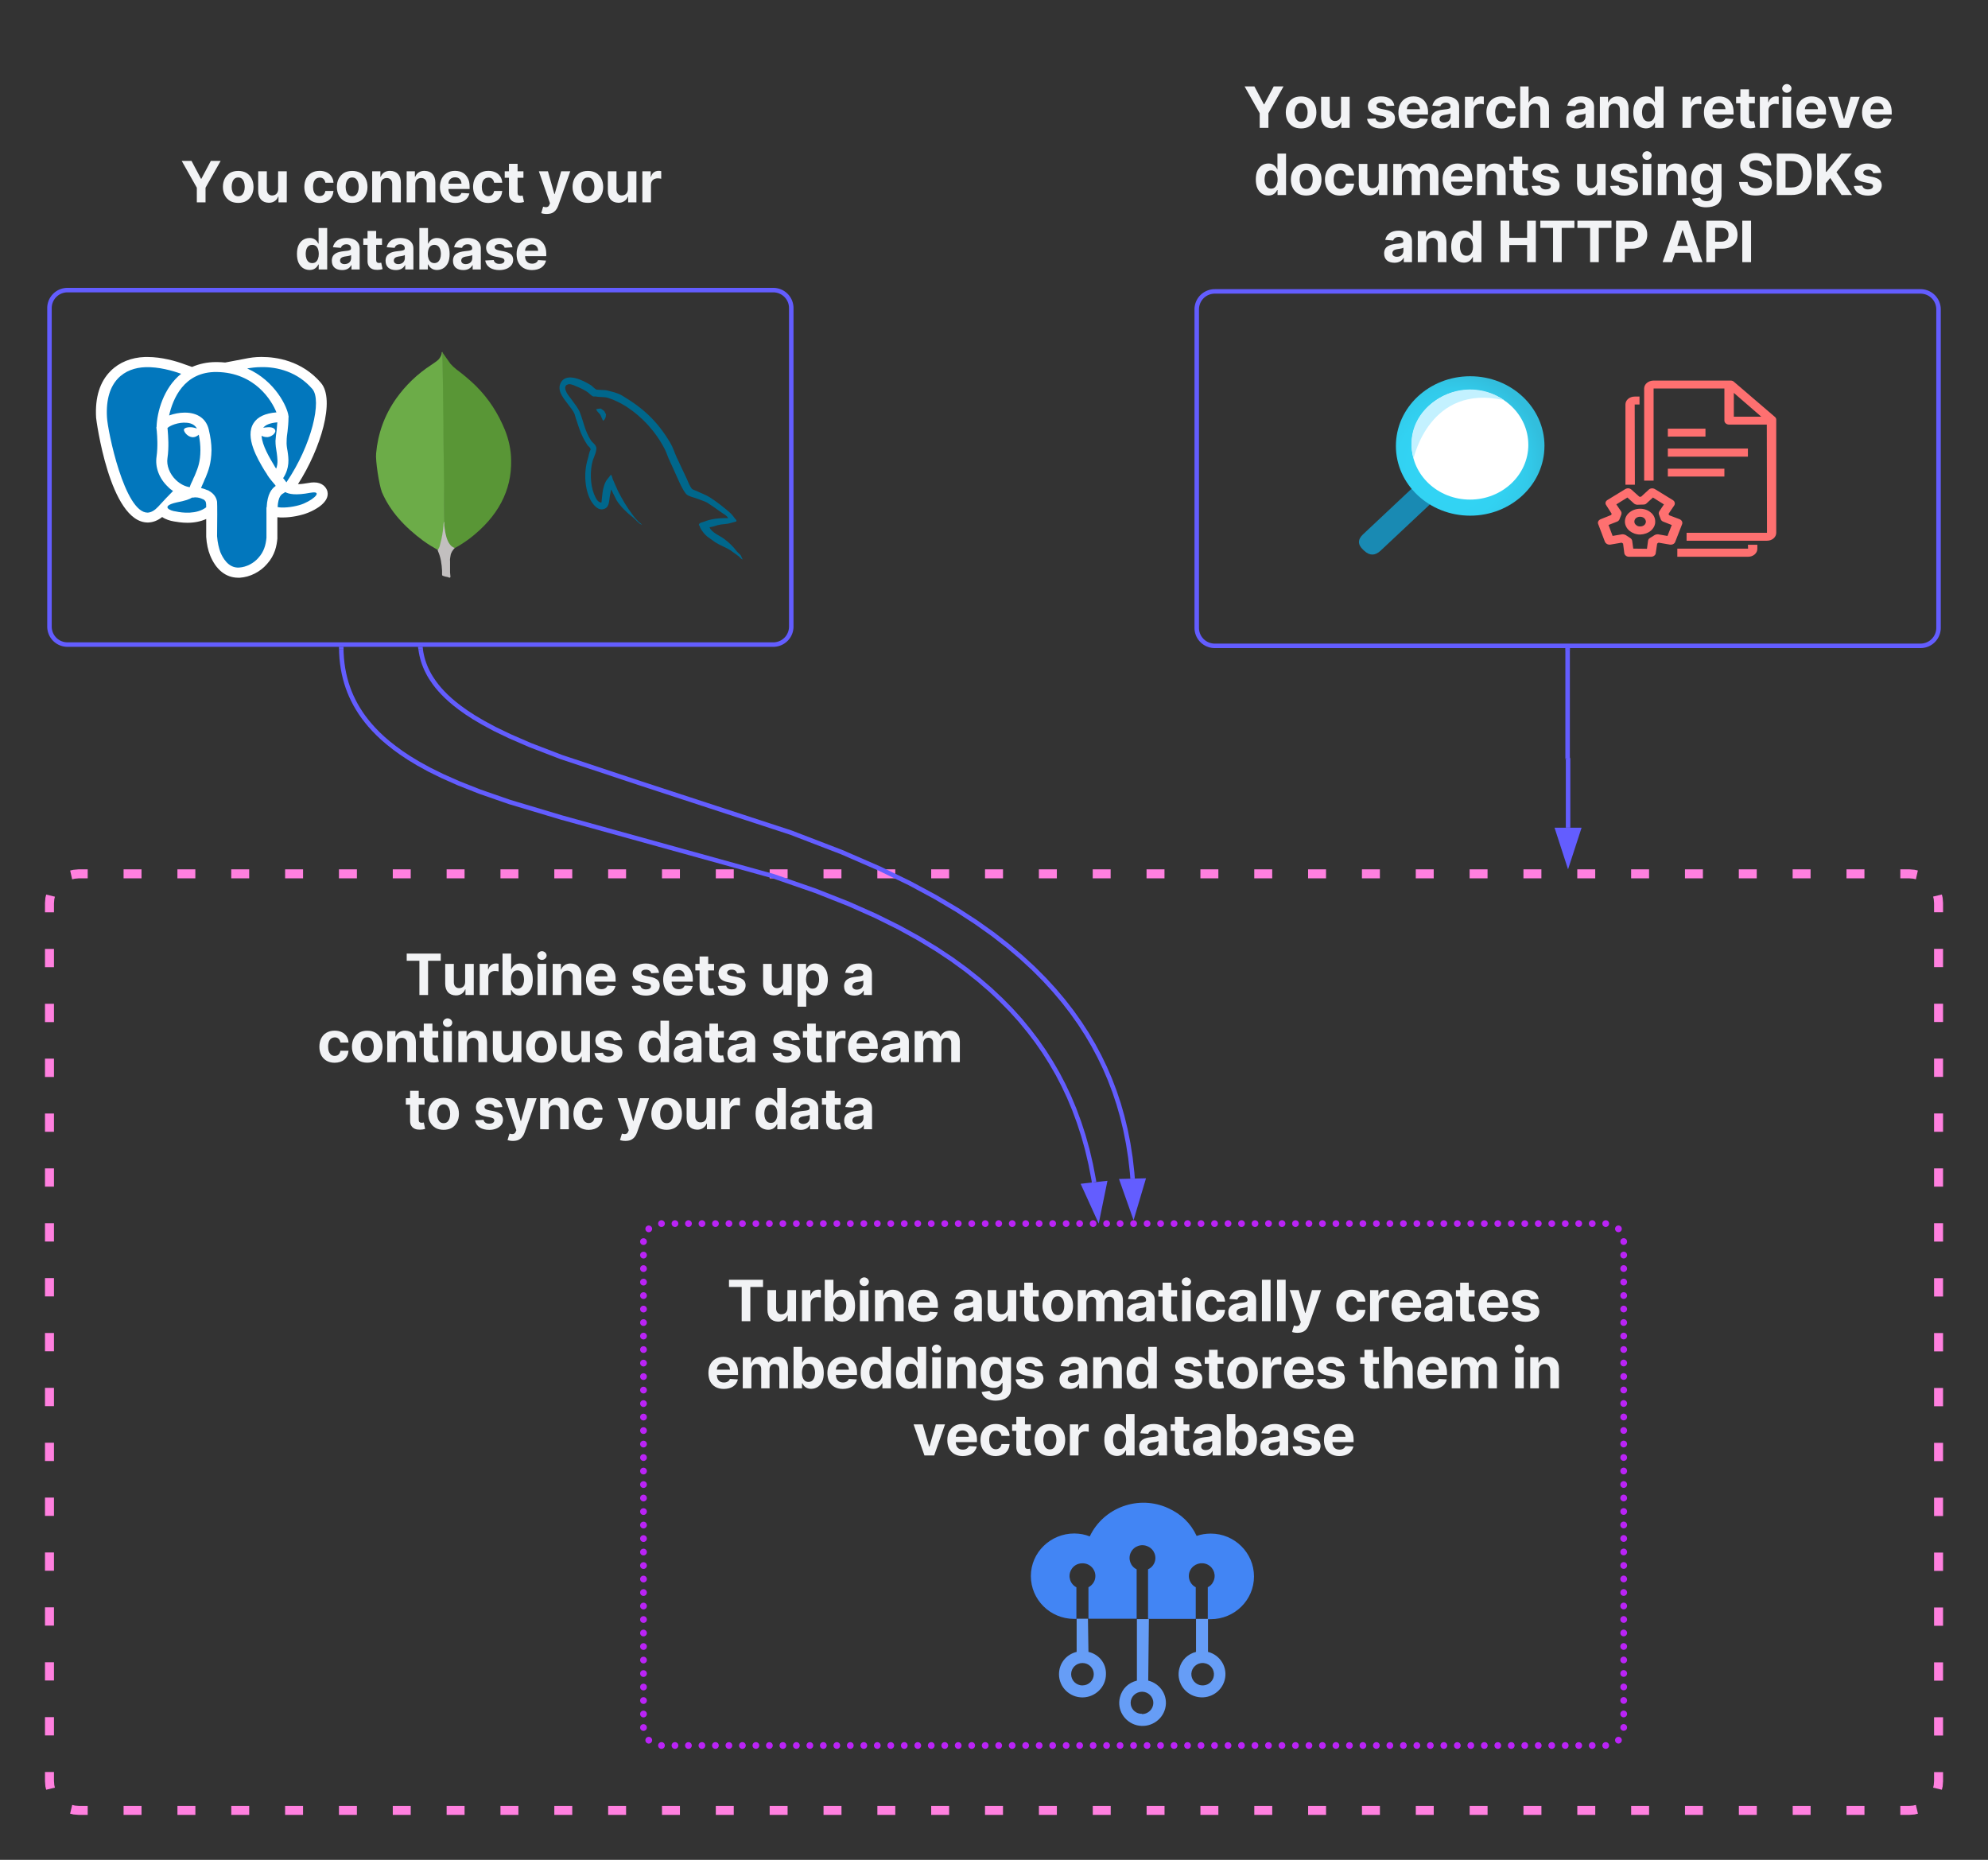<svg xmlns="http://www.w3.org/2000/svg" xmlns:xlink="http://www.w3.org/1999/xlink" xmlns:lucid="lucid" width="884" height="827"><rect width="100%" height="100%" fill="#333333" stroke="none"/><g transform="translate(-478 -115)" lucid:page-tab-id="0_0"><path d="M500 252a8 8 0 0 1 8-8h313.85a8 8 0 0 1 8 8v141.62a8 8 0 0 1-8 8H508a8 8 0 0 1-8-8zM1010.15 252.58a8 8 0 0 1 8-8H1332a8 8 0 0 1 8 8v141.6a8 8 0 0 1-8 8h-313.85a8 8 0 0 1-8-8z" stroke="#635dff" stroke-width="2" fill-opacity="0"/><path d="M674.8 271.82l3.56 5.02c.84.9 1.68 1.7 2.7 2.5 3 2.22 5.83 4.63 8.42 7.13 6 5.93 10.1 12.55 13.03 19.68 1.76 4.4 2.72 8.93 2.78 13.45.3 13.54-5.9 25.2-18.4 34.82-2.03 1.5-4.25 3-6.54 4.22-1.26 0-1.86-.7-2.34-1.3-.96-1.2-1.56-2.62-1.86-4.02-.42-1.6-.73-3.2-.54-4.92v-.8c-.13-.1-1.2-75.38-.8-75.78z" stroke="#000" stroke-opacity="0" stroke-width="2" fill="#599636"/><path d="M674.8 271.62c-.1-.2-.3 0-.4.1.05 1.1-.5 2-1.27 3-.84.9-2.04 1.62-3.18 2.42-6.5 4.22-11.6 9.23-15.7 14.96-5.4 7.62-8.22 15.85-9 24.48-.36 3.12 1.32 14.06 2.58 17.27 3.6 8.43 10.04 15.45 18.33 21.58 2.04 1.5 4.2 2.8 6.5 4.1.65 0 .7-.4.83-.7.3-.8.53-1.4.65-2.1l1.5-8.23-.84-76.88z" stroke="#000" stroke-opacity="0" stroke-width="2" fill="#6cac48"/><path d="M678.36 361.95c.18-1.2.96-2.3 1.86-3.3-.9-.3-1.56-.8-2.04-1.42-.42-.5-.84-1.2-1.08-1.8-1.02-2.3-1.26-4.72-1.57-7.03V347c-.36.2-.4 2-.4 2.3-.26 2.6-.62 4.82-1.34 7.43-.2.9-.37 1.9-1.15 2.8 0 .1 0 .2.06.4 1.33 2.92 1.7 5.83 1.87 8.84v1.1c0 1.3-.06 1 1.4 1.5.6.12 1.25.2 1.85.52.42 0 .48-.3.48-.52l-.18-1.8v-5.02c-.12-.9.12-1.7.24-2.6z" stroke="#000" stroke-opacity="0" stroke-width="2" fill="#c2bfbf"/><path d="M623.6 333.5c-.52-1.85-2.28-4-6-4-.8 0-1.64.1-2.56.28-1.76.3-3.2.5-4.54.5 10.1-15.7 16.7-37.5 10.2-45.05-8.55-10-20.1-11.5-26.18-11.5h-.62c-2.26 0-4.63.3-7 .8l-8.77 1.67c-1.13-.1-2.37-.2-3.6-.2H574c-3.9 0-7.4.8-10.6 2.16l-3.1-1.08c-4.12-1.57-10.5-3.34-16.7-3.34h-1.13c-6.08.2-11.44 2.36-15.26 6.2-4.83 4.8-7 11.76-6.48 20.8 0 .48 5.98 46.6 23 46.6h.2c2.16-.1 4.22-.87 6.18-2.44 1.54 1.08 3.5 1.67 5.25 1.96 1.24.2 3.4.6 5.98.6 3.1 0 5.98-.6 8.35-1.68v7.96c.2 3.13.83 5.98 1.75 8.23 2.58 6.38 7 9.92 12.48 9.92h.73c4.53-.3 9.07-2.56 12.16-6.2 3.5-3.92 4.22-8.04 4.53-11.2V345h.3l1.04.1H603.8c3.7 0 8.25-.9 11.34-2.17 2.9-1.17 9.6-4.6 8.45-9.42z" stroke="#000" stroke-opacity="0" stroke-width="10" fill="#fff"/><path d="M596.48 342.93v-1.27-.98l.1-.1c.3-5.9 2.17-8.25 4.02-9.52-.2-.4-.5-.7-.82-1.08-.82-.98-1.86-2.16-2.88-3.73l-.2-.4c-.22-.3-.63-.97-1.15-1.76-2.88-4.82-8.86-14.73-4.74-21 1.77-2.76 5.17-4.33 10.12-4.72-2.07-5.2-9.5-17.67-26.5-17.96-14.74-.2-19.58 12.07-21.23 19.33 2.15-.78 4.63-1.27 6.9-1.27h.1c5.67 0 9.48 2.74 10.62 7.45.82 3.44 1.23 6.48 1.23 9.23-.1 6.08-1.44 9.22-2.57 12.07l-.42.88c-.3.8-.6 1.5-.92 2.17-.3.6-.52 1.18-.73 1.77 1.15.2 2.08.6 2.7.88l.4.1c.1 0 .2.1.32.2 2.06 1.08 3.4 2.84 3.7 4.9.1 1.18.1 8.74 0 15.32.2 2.84.83 5.3 1.45 7.06 1.03 2.45 3.5 7.17 8.35 6.87 3.3-.2 6.6-1.96 8.66-4.42 2.37-2.64 3.2-5.6 3.5-8.83v-11.2z" stroke="#000" stroke-opacity="0" stroke-width="10" fill="#0277bd"/><path d="M552.78 331.55c-4.02-3.73-5.88-8.83-5.16-13.54.62-4.5.3-8.93.1-11.28-.1-.88-.2-1.47-.2-1.77h.1v-.1c.2-6.67 3.1-17.37 10.93-23.65-3.8-1.37-10-3.14-15.88-2.94-9.17.3-18.03 6-17.1 22.28.3 6.08 7.83 42.6 18.14 42.4 1.55-.1 3.1-1 4.64-2.66 2.48-2.74 4.85-5.2 6.6-6.96-.72-.5-1.55-1.08-2.16-1.77zm53.5-31.6c.1.3 0 .6 0 .88 0 2.06-.2 4.03-.42 6-.2 1.36-.4 2.83-.4 4.3-.1 1.48.1 2.85.4 4.42.52 3.44 1.03 7.46-1.96 12.07.62.7 1.03 1.28 1.45 1.87 11.34-16.7 15.87-36.52 11.54-41.52-6.6-7.66-15.68-9.92-22.9-9.72-2.26 0-4.32.3-6.07.6 12.47 5.48 17.93 17.26 18.35 21.1zm9.8 34.15c-6.6 1.28-9.7.6-11.25-.3-.2.2-.5.3-.72.5-.92.5-2.36 1.27-2.67 6.18.2 0 .4 0 .62.1l1.03.1c3.3.1 7.52-.7 10-1.77 5.25-2.25 8.24-5.78 3-4.8zm-46.5 4.6c0-.67-.4-1.16-1.13-1.65l-.32-.1c-.82-.4-1.85-.8-3.4-.8h-.1c-.3.1-.62.1-.93.1h-.3c-1.24.8-2.9 1.38-6.9 2.17-7.33 1.67-3 3.73-.22 4.02 2.68.6 9.18 1.38 13.4-1.86 0-.98 0-1.67-.1-1.87z" stroke="#000" stroke-opacity="0" stroke-width="10" fill="#0277bd"/><path d="M566.38 308.3c-.72.68-1.85 1.27-3.1 1.07-2.05-.3-3.6-2.45-3.5-3.34.1-.78 1.86-1.27 3.92-.98.62.1 1.34.3 1.86.5-.83-1.48-2.27-2.36-4.43-2.56-3.82-.4-7.84 1.36-8.66 2.35 0 .3.1.58.1.98.2 2.55.62 7.36-.1 12.36-.52 3.23.92 7.06 3.8 9.8 1.87 1.77 4.03 2.85 6.1 3.15.3-1.08.82-2.06 1.33-3.14.2-.58.52-1.27.83-1.86l.4-.98c1.04-2.55 2.18-5.3 2.18-10.5 0-2.06-.2-4.32-.72-6.87zm34.64 7.84c-.3-1.67-.52-3.33-.52-5.1.1-1.67.3-3.24.52-4.7l.3-3.55c-3.2.3-5.25 1.07-6.28 2.45.4-.1.93-.2 1.44-.2 2.17-.3 3.7.3 3.92 1.38.2.78-.62 1.57-.93 1.86-.72.58-1.55.97-2.37 1.07h-.5c-.84 0-1.66-.2-2.28-.6.2 4.33 3.8 10.22 5.56 13.16.3.6.62 1.08.93 1.47.94-2.45.53-4.7.22-7.26z" stroke="#000" stroke-opacity="0" stroke-width="10" fill="#0277bd"/><path d="M764.14 667.1a8 8 0 0 1 8-8H1192a8 8 0 0 1 8 8v216.05a8 8 0 0 1-8 8H772.14a8 8 0 0 1-8-8z" fill-opacity="0"/><path d="M765.64 667.1c0 .82-.67 1.5-1.5 1.5s-1.5-.68-1.5-1.5c0-.84.67-1.5 1.5-1.5s1.5.66 1.5 1.5zm2.34-5.67c0 .83-.67 1.5-1.5 1.5s-1.5-.67-1.5-1.5.67-1.5 1.5-1.5 1.5.67 1.5 1.5zm5.66-2.34c0 .82-.67 1.5-1.5 1.5s-1.5-.68-1.5-1.5c0-.84.67-1.5 1.5-1.5s1.5.66 1.5 1.5zm6 0c0 .82-.68 1.5-1.5 1.5-.83 0-1.5-.68-1.5-1.5 0-.84.67-1.5 1.5-1.5.82 0 1.5.66 1.5 1.5zm6 0c0 .82-.68 1.5-1.5 1.5-.84 0-1.5-.68-1.5-1.5 0-.84.66-1.5 1.5-1.5.82 0 1.5.66 1.5 1.5zm6 0c0 .82-.68 1.5-1.5 1.5-.84 0-1.5-.68-1.5-1.5 0-.84.66-1.5 1.5-1.5.82 0 1.5.66 1.5 1.5zm6 0c0 .82-.68 1.5-1.5 1.5-.84 0-1.5-.68-1.5-1.5 0-.84.66-1.5 1.5-1.5.82 0 1.5.66 1.5 1.5zm6 0c0 .82-.68 1.5-1.5 1.5-.84 0-1.5-.68-1.5-1.5 0-.84.66-1.5 1.5-1.5.82 0 1.5.66 1.5 1.5zm6 0c0 .82-.7 1.5-1.5 1.5-.84 0-1.5-.68-1.5-1.5 0-.84.66-1.5 1.5-1.5.8 0 1.5.66 1.5 1.5zm5.98 0c0 .82-.67 1.5-1.5 1.5s-1.5-.68-1.5-1.5c0-.84.67-1.5 1.5-1.5s1.5.66 1.5 1.5zm6 0c0 .82-.67 1.5-1.5 1.5s-1.5-.68-1.5-1.5c0-.84.67-1.5 1.5-1.5s1.5.66 1.5 1.5zm6 0c0 .82-.67 1.5-1.5 1.5s-1.5-.68-1.5-1.5c0-.84.67-1.5 1.5-1.5s1.5.66 1.5 1.5zm6 0c0 .82-.67 1.5-1.5 1.5s-1.5-.68-1.5-1.5c0-.84.67-1.5 1.5-1.5s1.5.66 1.5 1.5zm6 0c0 .82-.68 1.5-1.5 1.5-.83 0-1.5-.68-1.5-1.5 0-.84.67-1.5 1.5-1.5.82 0 1.5.66 1.5 1.5zm6 0c0 .82-.68 1.5-1.5 1.5-.83 0-1.5-.68-1.5-1.5 0-.84.67-1.5 1.5-1.5.82 0 1.5.66 1.5 1.5zm6 0c0 .82-.68 1.5-1.5 1.5-.84 0-1.5-.68-1.5-1.5 0-.84.66-1.5 1.5-1.5.82 0 1.5.66 1.5 1.5zm6 0c0 .82-.68 1.5-1.5 1.5-.84 0-1.5-.68-1.5-1.5 0-.84.66-1.5 1.5-1.5.82 0 1.5.66 1.5 1.5zm6 0c0 .82-.68 1.5-1.5 1.5-.84 0-1.5-.68-1.5-1.5 0-.84.66-1.5 1.5-1.5.82 0 1.5.66 1.5 1.5zm6 0c0 .82-.7 1.5-1.5 1.5-.84 0-1.5-.68-1.5-1.5 0-.84.66-1.5 1.5-1.5.8 0 1.5.66 1.5 1.5zm5.98 0c0 .82-.67 1.5-1.5 1.5-.82 0-1.5-.68-1.5-1.5 0-.84.68-1.5 1.5-1.5.83 0 1.5.66 1.5 1.5zm6 0c0 .82-.67 1.5-1.5 1.5s-1.5-.68-1.5-1.5c0-.84.67-1.5 1.5-1.5s1.5.66 1.5 1.5zm6 0c0 .82-.67 1.5-1.5 1.5s-1.5-.68-1.5-1.5c0-.84.67-1.5 1.5-1.5s1.5.66 1.5 1.5zm6 0c0 .82-.67 1.5-1.5 1.5s-1.5-.68-1.5-1.5c0-.84.67-1.5 1.5-1.5s1.5.66 1.5 1.5zm6 0c0 .82-.68 1.5-1.5 1.5-.83 0-1.5-.68-1.5-1.5 0-.84.67-1.5 1.5-1.5.82 0 1.5.66 1.5 1.5zm6 0c0 .82-.68 1.5-1.5 1.5-.83 0-1.5-.68-1.5-1.5 0-.84.67-1.5 1.5-1.5.82 0 1.5.66 1.5 1.5zm6 0c0 .82-.68 1.5-1.5 1.5-.84 0-1.5-.68-1.5-1.5 0-.84.66-1.5 1.5-1.5.82 0 1.5.66 1.5 1.5zm6 0c0 .82-.68 1.5-1.5 1.5-.84 0-1.5-.68-1.5-1.5 0-.84.66-1.5 1.5-1.5.82 0 1.5.66 1.5 1.5zm6 0c0 .82-.68 1.5-1.5 1.5-.84 0-1.5-.68-1.5-1.5 0-.84.66-1.5 1.5-1.5.82 0 1.5.66 1.5 1.5zm6 0c0 .82-.7 1.5-1.5 1.5-.84 0-1.5-.68-1.5-1.5 0-.84.66-1.5 1.5-1.5.8 0 1.5.66 1.5 1.5zm6 0c0 .82-.7 1.5-1.5 1.5-.84 0-1.5-.68-1.5-1.5 0-.84.66-1.5 1.5-1.5.8 0 1.5.66 1.5 1.5zm5.98 0c0 .82-.67 1.5-1.5 1.5s-1.5-.68-1.5-1.5c0-.84.67-1.5 1.5-1.5s1.5.66 1.5 1.5zm6 0c0 .82-.67 1.5-1.5 1.5s-1.5-.68-1.5-1.5c0-.84.67-1.5 1.5-1.5s1.5.66 1.5 1.5zm6 0c0 .82-.67 1.5-1.5 1.5s-1.5-.68-1.5-1.5c0-.84.67-1.5 1.5-1.5s1.5.66 1.5 1.5zm6 0c0 .82-.68 1.5-1.5 1.5-.83 0-1.5-.68-1.5-1.5 0-.84.67-1.5 1.5-1.5.82 0 1.5.66 1.5 1.5zm6 0c0 .82-.68 1.5-1.5 1.5-.83 0-1.5-.68-1.5-1.5 0-.84.67-1.5 1.5-1.5.82 0 1.5.66 1.5 1.5zm6 0c0 .82-.68 1.5-1.5 1.5-.84 0-1.5-.68-1.5-1.5 0-.84.66-1.5 1.5-1.5.82 0 1.5.66 1.5 1.5zm6 0c0 .82-.68 1.5-1.5 1.5-.84 0-1.5-.68-1.5-1.5 0-.84.66-1.5 1.5-1.5.82 0 1.5.66 1.5 1.5zm6 0c0 .82-.68 1.5-1.5 1.5-.84 0-1.5-.68-1.5-1.5 0-.84.66-1.5 1.5-1.5.82 0 1.5.66 1.5 1.5zm6 0c0 .82-.7 1.5-1.5 1.5-.84 0-1.5-.68-1.5-1.5 0-.84.66-1.5 1.5-1.5.8 0 1.5.66 1.5 1.5zm6 0c0 .82-.7 1.5-1.5 1.5-.84 0-1.5-.68-1.5-1.5 0-.84.66-1.5 1.5-1.5.8 0 1.5.66 1.5 1.5zm5.98 0c0 .82-.67 1.5-1.5 1.5s-1.5-.68-1.5-1.5c0-.84.67-1.5 1.5-1.5s1.5.66 1.5 1.5zm6 0c0 .82-.67 1.5-1.5 1.5s-1.5-.68-1.5-1.5c0-.84.67-1.5 1.5-1.5s1.5.66 1.5 1.5zm6 0c0 .82-.67 1.5-1.5 1.5s-1.5-.68-1.5-1.5c0-.84.67-1.5 1.5-1.5s1.5.66 1.5 1.5zm6 0c0 .82-.67 1.5-1.5 1.5s-1.5-.68-1.5-1.5c0-.84.67-1.5 1.5-1.5s1.5.66 1.5 1.5zm6 0c0 .82-.68 1.5-1.5 1.5-.83 0-1.5-.68-1.5-1.5 0-.84.67-1.5 1.5-1.5.82 0 1.5.66 1.5 1.5zm6 0c0 .82-.68 1.5-1.5 1.5-.84 0-1.5-.68-1.5-1.5 0-.84.66-1.5 1.5-1.5.82 0 1.5.66 1.5 1.5zm6 0c0 .82-.68 1.5-1.5 1.5-.84 0-1.5-.68-1.5-1.5 0-.84.66-1.5 1.5-1.5.82 0 1.5.66 1.5 1.5zm6 0c0 .82-.68 1.5-1.5 1.5-.84 0-1.5-.68-1.5-1.5 0-.84.66-1.5 1.5-1.5.82 0 1.5.66 1.5 1.5zm6 0c0 .82-.68 1.5-1.5 1.5-.84 0-1.5-.68-1.5-1.5 0-.84.66-1.5 1.5-1.5.82 0 1.5.66 1.5 1.5zm6 0c0 .82-.7 1.5-1.5 1.5-.84 0-1.5-.68-1.5-1.5 0-.84.66-1.5 1.5-1.5.8 0 1.5.66 1.5 1.5zm5.98 0c0 .82-.67 1.5-1.5 1.5s-1.5-.68-1.5-1.5c0-.84.67-1.5 1.5-1.5s1.5.66 1.5 1.5zm6 0c0 .82-.67 1.5-1.5 1.5s-1.5-.68-1.5-1.5c0-.84.67-1.5 1.5-1.5s1.5.66 1.5 1.5zm6 0c0 .82-.67 1.5-1.5 1.5s-1.5-.68-1.5-1.5c0-.84.67-1.5 1.5-1.5s1.5.66 1.5 1.5zm6 0c0 .82-.67 1.5-1.5 1.5s-1.5-.68-1.5-1.5c0-.84.67-1.5 1.5-1.5s1.5.66 1.5 1.5zm6 0c0 .82-.68 1.5-1.5 1.5-.83 0-1.5-.68-1.5-1.5 0-.84.67-1.5 1.5-1.5.82 0 1.5.66 1.5 1.5zm6 0c0 .82-.68 1.5-1.5 1.5-.84 0-1.5-.68-1.5-1.5 0-.84.66-1.5 1.5-1.5.82 0 1.5.66 1.5 1.5zm6 0c0 .82-.68 1.5-1.5 1.5-.84 0-1.5-.68-1.5-1.5 0-.84.66-1.5 1.5-1.5.82 0 1.5.66 1.5 1.5zm6 0c0 .82-.68 1.5-1.5 1.5-.84 0-1.5-.68-1.5-1.5 0-.84.66-1.5 1.5-1.5.82 0 1.5.66 1.5 1.5zm6 0c0 .82-.68 1.5-1.5 1.5-.84 0-1.5-.68-1.5-1.5 0-.84.66-1.5 1.5-1.5.82 0 1.5.66 1.5 1.5zm6 0c0 .82-.7 1.5-1.5 1.5-.84 0-1.5-.68-1.5-1.5 0-.84.66-1.5 1.5-1.5.8 0 1.5.66 1.5 1.5zm5.98 0c0 .82-.67 1.5-1.5 1.5s-1.5-.68-1.5-1.5c0-.84.67-1.5 1.5-1.5s1.5.66 1.5 1.5zm6 0c0 .82-.67 1.5-1.5 1.5s-1.5-.68-1.5-1.5c0-.84.67-1.5 1.5-1.5s1.5.66 1.5 1.5zm6 0c0 .82-.67 1.5-1.5 1.5s-1.5-.68-1.5-1.5c0-.84.67-1.5 1.5-1.5s1.5.66 1.5 1.5zm6 0c0 .82-.67 1.5-1.5 1.5s-1.5-.68-1.5-1.5c0-.84.67-1.5 1.5-1.5s1.5.66 1.5 1.5zm6 0c0 .82-.68 1.5-1.5 1.5-.83 0-1.5-.68-1.5-1.5 0-.84.67-1.5 1.5-1.5.82 0 1.5.66 1.5 1.5zm6 0c0 .82-.68 1.5-1.5 1.5-.84 0-1.5-.68-1.5-1.5 0-.84.66-1.5 1.5-1.5.82 0 1.5.66 1.5 1.5zm6 0c0 .82-.68 1.5-1.5 1.5-.84 0-1.5-.68-1.5-1.5 0-.84.66-1.5 1.5-1.5.82 0 1.5.66 1.5 1.5zm6 0c0 .82-.68 1.5-1.5 1.5-.84 0-1.5-.68-1.5-1.5 0-.84.66-1.5 1.5-1.5.82 0 1.5.66 1.5 1.5zm6 0c0 .82-.68 1.5-1.5 1.5-.84 0-1.5-.68-1.5-1.5 0-.84.66-1.5 1.5-1.5.82 0 1.5.66 1.5 1.5zm6 0c0 .82-.7 1.5-1.5 1.5-.84 0-1.5-.68-1.5-1.5 0-.84.66-1.5 1.5-1.5.8 0 1.5.66 1.5 1.5zm5.98 0c0 .82-.67 1.5-1.5 1.5-.82 0-1.5-.68-1.5-1.5 0-.84.68-1.5 1.5-1.5.83 0 1.5.66 1.5 1.5zm6 0c0 .82-.67 1.5-1.5 1.5s-1.5-.68-1.5-1.5c0-.84.67-1.5 1.5-1.5s1.5.66 1.5 1.5zm6 0c0 .82-.67 1.5-1.5 1.5s-1.5-.68-1.5-1.5c0-.84.67-1.5 1.5-1.5s1.5.66 1.5 1.5zm5.66 2.33c0 .83-.68 1.5-1.5 1.5-.83 0-1.5-.67-1.5-1.5s.67-1.5 1.5-1.5c.82 0 1.5.67 1.5 1.5zm2.34 5.66c0 .82-.67 1.5-1.5 1.5s-1.5-.68-1.5-1.5c0-.84.67-1.5 1.5-1.5s1.5.66 1.5 1.5zm0 6c0 .82-.67 1.5-1.5 1.5s-1.5-.68-1.5-1.5c0-.84.67-1.5 1.5-1.5s1.5.66 1.5 1.5zm0 6c0 .82-.67 1.5-1.5 1.5s-1.5-.68-1.5-1.5c0-.84.67-1.5 1.5-1.5s1.5.66 1.5 1.5zm0 6c0 .82-.67 1.5-1.5 1.5s-1.5-.68-1.5-1.5c0-.84.67-1.5 1.5-1.5s1.5.66 1.5 1.5zm0 6c0 .82-.67 1.5-1.5 1.5s-1.5-.68-1.5-1.5c0-.83.67-1.5 1.5-1.5s1.5.67 1.5 1.5zm0 6c0 .83-.67 1.5-1.5 1.5s-1.5-.67-1.5-1.5.67-1.5 1.5-1.5 1.5.67 1.5 1.5zm0 6c0 .83-.67 1.5-1.5 1.5s-1.5-.67-1.5-1.5.67-1.5 1.5-1.5 1.5.67 1.5 1.5zm0 6c0 .83-.67 1.5-1.5 1.5s-1.5-.67-1.5-1.5.67-1.5 1.5-1.5 1.5.67 1.5 1.5zm0 6c0 .83-.67 1.5-1.5 1.5s-1.5-.67-1.5-1.5.67-1.5 1.5-1.5 1.5.67 1.5 1.5zm0 6c0 .83-.67 1.5-1.5 1.5s-1.5-.67-1.5-1.5c0-.82.67-1.5 1.5-1.5s1.5.68 1.5 1.5zm0 6c0 .83-.67 1.5-1.5 1.5s-1.5-.67-1.5-1.5c0-.82.67-1.5 1.5-1.5s1.5.68 1.5 1.5zm0 6c0 .84-.67 1.5-1.5 1.5s-1.5-.66-1.5-1.5c0-.82.67-1.5 1.5-1.5s1.5.68 1.5 1.5zm0 6c0 .84-.67 1.5-1.5 1.5s-1.5-.66-1.5-1.5c0-.82.67-1.5 1.5-1.5s1.5.68 1.5 1.5zm0 6c0 .84-.67 1.5-1.5 1.5s-1.5-.66-1.5-1.5c0-.82.67-1.5 1.5-1.5s1.5.68 1.5 1.5zm0 6c0 .84-.67 1.5-1.5 1.5s-1.5-.66-1.5-1.5c0-.82.67-1.5 1.5-1.5s1.5.68 1.5 1.5zm0 6.02c0 .82-.67 1.5-1.5 1.5s-1.5-.68-1.5-1.5c0-.83.67-1.5 1.5-1.5s1.5.67 1.5 1.5zm0 6c0 .83-.67 1.5-1.5 1.5s-1.5-.67-1.5-1.5.67-1.5 1.5-1.5 1.5.67 1.5 1.5zm0 6c0 .83-.67 1.5-1.5 1.5s-1.5-.67-1.5-1.5.67-1.5 1.5-1.5 1.5.67 1.5 1.5zm0 6c0 .83-.67 1.5-1.5 1.5s-1.5-.67-1.5-1.5.67-1.5 1.5-1.5 1.5.67 1.5 1.5zm0 6c0 .83-.67 1.5-1.5 1.5s-1.5-.67-1.5-1.5.67-1.5 1.5-1.5 1.5.67 1.5 1.5zm0 6c0 .83-.67 1.5-1.5 1.5s-1.5-.67-1.5-1.5c0-.82.67-1.5 1.5-1.5s1.5.68 1.5 1.5zm0 6c0 .84-.67 1.5-1.5 1.5s-1.5-.66-1.5-1.5c0-.82.67-1.5 1.5-1.5s1.5.68 1.5 1.5zm0 6c0 .84-.67 1.5-1.5 1.5s-1.5-.66-1.5-1.5c0-.82.67-1.5 1.5-1.5s1.5.68 1.5 1.5zm0 6c0 .84-.67 1.5-1.5 1.5s-1.5-.66-1.5-1.5c0-.82.67-1.5 1.5-1.5s1.5.68 1.5 1.5zm0 6c0 .84-.67 1.5-1.5 1.5s-1.5-.66-1.5-1.5c0-.82.67-1.5 1.5-1.5s1.5.68 1.5 1.5zm0 6c0 .84-.67 1.5-1.5 1.5s-1.5-.66-1.5-1.5c0-.8.67-1.5 1.5-1.5s1.5.7 1.5 1.5zm0 6.02c0 .83-.67 1.5-1.5 1.5s-1.5-.67-1.5-1.5.67-1.5 1.5-1.5 1.5.67 1.5 1.5zm0 6c0 .83-.67 1.5-1.5 1.5s-1.5-.67-1.5-1.5.67-1.5 1.5-1.5 1.5.67 1.5 1.5zm0 6c0 .83-.67 1.5-1.5 1.5s-1.5-.67-1.5-1.5.67-1.5 1.5-1.5 1.5.67 1.5 1.5zm0 6c0 .83-.67 1.5-1.5 1.5s-1.5-.67-1.5-1.5.67-1.5 1.5-1.5 1.5.67 1.5 1.5zm0 6c0 .83-.67 1.5-1.5 1.5s-1.5-.67-1.5-1.5c0-.82.67-1.5 1.5-1.5s1.5.68 1.5 1.5zm0 6c0 .83-.67 1.5-1.5 1.5s-1.5-.67-1.5-1.5c0-.82.67-1.5 1.5-1.5s1.5.68 1.5 1.5zm0 6c0 .84-.67 1.5-1.5 1.5s-1.5-.66-1.5-1.5c0-.82.67-1.5 1.5-1.5s1.5.68 1.5 1.5zm0 6c0 .84-.67 1.5-1.5 1.5s-1.5-.66-1.5-1.5c0-.82.67-1.5 1.5-1.5s1.5.68 1.5 1.5zm0 6c0 .84-.67 1.5-1.5 1.5s-1.5-.66-1.5-1.5c0-.82.67-1.5 1.5-1.5s1.5.68 1.5 1.5zm0 6c0 .84-.67 1.5-1.5 1.5s-1.5-.66-1.5-1.5c0-.82.67-1.5 1.5-1.5s1.5.68 1.5 1.5zm0 6c0 .84-.67 1.5-1.5 1.5s-1.5-.66-1.5-1.5c0-.8.67-1.5 1.5-1.5s1.5.7 1.5 1.5zm-2.34 5.67c0 .84-.68 1.5-1.5 1.5-.83 0-1.5-.66-1.5-1.5 0-.82.67-1.5 1.5-1.5.82 0 1.5.68 1.5 1.5zm-5.66 2.36c0 .82-.67 1.5-1.5 1.5s-1.5-.68-1.5-1.5c0-.83.67-1.5 1.5-1.5s1.5.67 1.5 1.5zm-6 0c0 .82-.67 1.5-1.5 1.5s-1.5-.68-1.5-1.5c0-.83.67-1.5 1.5-1.5s1.5.67 1.5 1.5zm-6 0c0 .82-.67 1.5-1.5 1.5-.82 0-1.5-.68-1.5-1.5 0-.83.68-1.5 1.5-1.5.83 0 1.5.67 1.5 1.5zm-6 0c0 .82-.67 1.5-1.5 1.5-.82 0-1.5-.68-1.5-1.5 0-.83.68-1.5 1.5-1.5.83 0 1.5.67 1.5 1.5zm-6 0c0 .82-.66 1.5-1.5 1.5-.82 0-1.5-.68-1.5-1.5 0-.83.68-1.5 1.5-1.5.84 0 1.5.67 1.5 1.5zm-6 0c0 .82-.66 1.5-1.5 1.5-.82 0-1.5-.68-1.5-1.5 0-.83.68-1.5 1.5-1.5.84 0 1.5.67 1.5 1.5zm-6 0c0 .82-.66 1.5-1.5 1.5-.82 0-1.5-.68-1.5-1.5 0-.83.68-1.5 1.5-1.5.84 0 1.5.67 1.5 1.5zm-6 0c0 .82-.66 1.5-1.5 1.5-.82 0-1.5-.68-1.5-1.5 0-.83.68-1.5 1.5-1.5.84 0 1.5.67 1.5 1.5zm-5.98 0c0 .82-.68 1.5-1.5 1.5-.83 0-1.5-.68-1.5-1.5 0-.83.67-1.5 1.5-1.5.82 0 1.5.67 1.5 1.5zm-6 0c0 .82-.67 1.5-1.5 1.5s-1.5-.68-1.5-1.5c0-.83.67-1.5 1.5-1.5s1.5.67 1.5 1.5zm-6 0c0 .82-.67 1.5-1.5 1.5s-1.5-.68-1.5-1.5c0-.83.67-1.5 1.5-1.5s1.5.67 1.5 1.5zm-6 0c0 .82-.67 1.5-1.5 1.5s-1.5-.68-1.5-1.5c0-.83.67-1.5 1.5-1.5s1.5.67 1.5 1.5zm-6 0c0 .82-.67 1.5-1.5 1.5s-1.5-.68-1.5-1.5c0-.83.67-1.5 1.5-1.5s1.5.67 1.5 1.5zm-6 0c0 .82-.67 1.5-1.5 1.5-.82 0-1.5-.68-1.5-1.5 0-.83.68-1.5 1.5-1.5.83 0 1.5.67 1.5 1.5zm-6 0c0 .82-.66 1.5-1.5 1.5-.82 0-1.5-.68-1.5-1.5 0-.83.68-1.5 1.5-1.5.84 0 1.5.67 1.5 1.5zm-6 0c0 .82-.66 1.5-1.5 1.5-.82 0-1.5-.68-1.5-1.5 0-.83.68-1.5 1.5-1.5.84 0 1.5.67 1.5 1.5zm-6 0c0 .82-.66 1.5-1.5 1.5-.82 0-1.5-.68-1.5-1.5 0-.83.68-1.5 1.5-1.5.84 0 1.5.67 1.5 1.5zm-6 0c0 .82-.66 1.5-1.5 1.5-.82 0-1.5-.68-1.5-1.5 0-.83.68-1.5 1.5-1.5.84 0 1.5.67 1.5 1.5zm-5.98 0c0 .82-.68 1.5-1.5 1.5-.83 0-1.5-.68-1.5-1.5 0-.83.67-1.5 1.5-1.5.82 0 1.5.67 1.5 1.5zm-6 0c0 .82-.67 1.5-1.5 1.5s-1.5-.68-1.5-1.5c0-.83.67-1.5 1.5-1.5s1.5.67 1.5 1.5zm-6 0c0 .82-.67 1.5-1.5 1.5s-1.5-.68-1.5-1.5c0-.83.67-1.5 1.5-1.5s1.5.67 1.5 1.5zm-6 0c0 .82-.67 1.5-1.5 1.5s-1.5-.68-1.5-1.5c0-.83.67-1.5 1.5-1.5s1.5.67 1.5 1.5zm-6 0c0 .82-.67 1.5-1.5 1.5s-1.5-.68-1.5-1.5c0-.83.67-1.5 1.5-1.5s1.5.67 1.5 1.5zm-6 0c0 .82-.67 1.5-1.5 1.5-.82 0-1.5-.68-1.5-1.5 0-.83.68-1.5 1.5-1.5.83 0 1.5.67 1.5 1.5zm-6 0c0 .82-.66 1.5-1.5 1.5-.82 0-1.5-.68-1.5-1.5 0-.83.68-1.5 1.5-1.5.84 0 1.5.67 1.5 1.5zm-6 0c0 .82-.66 1.5-1.5 1.5-.82 0-1.5-.68-1.5-1.5 0-.83.68-1.5 1.5-1.5.84 0 1.5.67 1.5 1.5zm-6 0c0 .82-.66 1.5-1.5 1.5-.82 0-1.5-.68-1.5-1.5 0-.83.68-1.5 1.5-1.5.84 0 1.5.67 1.5 1.5zm-6 0c0 .82-.66 1.5-1.5 1.5-.82 0-1.5-.68-1.5-1.5 0-.83.68-1.5 1.5-1.5.84 0 1.5.67 1.5 1.5zm-5.98 0c0 .82-.68 1.5-1.5 1.5-.83 0-1.5-.68-1.5-1.5 0-.83.67-1.5 1.5-1.5.82 0 1.5.67 1.5 1.5zm-6 0c0 .82-.67 1.5-1.5 1.5s-1.5-.68-1.5-1.5c0-.83.67-1.5 1.5-1.5s1.5.67 1.5 1.5zm-6 0c0 .82-.67 1.5-1.5 1.5s-1.5-.68-1.5-1.5c0-.83.67-1.5 1.5-1.5s1.5.67 1.5 1.5zm-6 0c0 .82-.67 1.5-1.5 1.5s-1.5-.68-1.5-1.5c0-.83.67-1.5 1.5-1.5s1.5.67 1.5 1.5zm-6 0c0 .82-.67 1.5-1.5 1.5s-1.5-.68-1.5-1.5c0-.83.67-1.5 1.5-1.5s1.5.67 1.5 1.5zm-6 0c0 .82-.67 1.5-1.5 1.5-.82 0-1.5-.68-1.5-1.5 0-.83.68-1.5 1.5-1.5.83 0 1.5.67 1.5 1.5zm-6 0c0 .82-.66 1.5-1.5 1.5-.82 0-1.5-.68-1.5-1.5 0-.83.68-1.5 1.5-1.5.84 0 1.5.67 1.5 1.5zm-6 0c0 .82-.66 1.5-1.5 1.5-.82 0-1.5-.68-1.5-1.5 0-.83.68-1.5 1.5-1.5.84 0 1.5.67 1.5 1.5zm-6 0c0 .82-.66 1.5-1.5 1.5-.82 0-1.5-.68-1.5-1.5 0-.83.68-1.5 1.5-1.5.84 0 1.5.67 1.5 1.5zm-6 0c0 .82-.66 1.5-1.5 1.5-.82 0-1.5-.68-1.5-1.5 0-.83.68-1.5 1.5-1.5.84 0 1.5.67 1.5 1.5zm-5.98 0c0 .82-.68 1.5-1.5 1.5-.83 0-1.5-.68-1.5-1.5 0-.83.67-1.5 1.5-1.5.82 0 1.5.67 1.5 1.5zm-6 0c0 .82-.68 1.5-1.5 1.5-.83 0-1.5-.68-1.5-1.5 0-.83.67-1.5 1.5-1.5.82 0 1.5.67 1.5 1.5zm-6 0c0 .82-.67 1.5-1.5 1.5s-1.5-.68-1.5-1.5c0-.83.67-1.5 1.5-1.5s1.5.67 1.5 1.5zm-6 0c0 .82-.67 1.5-1.5 1.5s-1.5-.68-1.5-1.5c0-.83.67-1.5 1.5-1.5s1.5.67 1.5 1.5zm-6 0c0 .82-.67 1.5-1.5 1.5s-1.5-.68-1.5-1.5c0-.83.67-1.5 1.5-1.5s1.5.67 1.5 1.5zm-6 0c0 .82-.67 1.5-1.5 1.5-.82 0-1.5-.68-1.5-1.5 0-.83.68-1.5 1.5-1.5.83 0 1.5.67 1.5 1.5zm-6 0c0 .82-.67 1.5-1.5 1.5-.82 0-1.5-.68-1.5-1.5 0-.83.68-1.5 1.5-1.5.83 0 1.5.67 1.5 1.5zm-6 0c0 .82-.66 1.5-1.5 1.5-.82 0-1.5-.68-1.5-1.5 0-.83.68-1.5 1.5-1.5.84 0 1.5.67 1.5 1.5zm-6 0c0 .82-.66 1.5-1.5 1.5-.82 0-1.5-.68-1.5-1.5 0-.83.68-1.5 1.5-1.5.84 0 1.5.67 1.5 1.5zm-6 0c0 .82-.66 1.5-1.5 1.5-.82 0-1.5-.68-1.5-1.5 0-.83.68-1.5 1.5-1.5.84 0 1.5.67 1.5 1.5zm-6 0c0 .82-.66 1.5-1.5 1.5-.8 0-1.5-.68-1.5-1.5 0-.83.7-1.5 1.5-1.5.84 0 1.5.67 1.5 1.5zm-5.98 0c0 .82-.68 1.5-1.5 1.5-.83 0-1.5-.68-1.5-1.5 0-.83.67-1.5 1.5-1.5.82 0 1.5.67 1.5 1.5zm-6 0c0 .82-.67 1.5-1.5 1.5s-1.5-.68-1.5-1.5c0-.83.67-1.5 1.5-1.5s1.5.67 1.5 1.5zm-6 0c0 .82-.67 1.5-1.5 1.5s-1.5-.68-1.5-1.5c0-.83.67-1.5 1.5-1.5s1.5.67 1.5 1.5zm-6 0c0 .82-.67 1.5-1.5 1.5s-1.5-.68-1.5-1.5c0-.83.67-1.5 1.5-1.5s1.5.67 1.5 1.5zm-6 0c0 .82-.67 1.5-1.5 1.5-.82 0-1.5-.68-1.5-1.5 0-.83.68-1.5 1.5-1.5.83 0 1.5.67 1.5 1.5zm-6 0c0 .82-.67 1.5-1.5 1.5-.82 0-1.5-.68-1.5-1.5 0-.83.68-1.5 1.5-1.5.83 0 1.5.67 1.5 1.5zm-6 0c0 .82-.66 1.5-1.5 1.5-.82 0-1.5-.68-1.5-1.5 0-.83.68-1.5 1.5-1.5.84 0 1.5.67 1.5 1.5zm-6 0c0 .82-.66 1.5-1.5 1.5-.82 0-1.5-.68-1.5-1.5 0-.83.68-1.5 1.5-1.5.84 0 1.5.67 1.5 1.5zm-6 0c0 .82-.66 1.5-1.5 1.5-.82 0-1.5-.68-1.5-1.5 0-.83.68-1.5 1.5-1.5.84 0 1.5.67 1.5 1.5zm-6 0c0 .82-.66 1.5-1.5 1.5-.8 0-1.5-.68-1.5-1.5 0-.83.7-1.5 1.5-1.5.84 0 1.5.67 1.5 1.5zm-5.98 0c0 .82-.68 1.5-1.5 1.5-.83 0-1.5-.68-1.5-1.5 0-.83.67-1.5 1.5-1.5.82 0 1.5.67 1.5 1.5zm-6 0c0 .82-.67 1.5-1.5 1.5s-1.5-.68-1.5-1.5c0-.83.67-1.5 1.5-1.5s1.5.67 1.5 1.5zm-6 0c0 .82-.67 1.5-1.5 1.5s-1.5-.68-1.5-1.5c0-.83.67-1.5 1.5-1.5s1.5.67 1.5 1.5zm-6 0c0 .82-.67 1.5-1.5 1.5s-1.5-.68-1.5-1.5c0-.83.67-1.5 1.5-1.5s1.5.67 1.5 1.5zm-6 0c0 .82-.67 1.5-1.5 1.5s-1.5-.68-1.5-1.5c0-.83.67-1.5 1.5-1.5s1.5.67 1.5 1.5zm-6 0c0 .82-.67 1.5-1.5 1.5-.82 0-1.5-.68-1.5-1.5 0-.83.68-1.5 1.5-1.5.83 0 1.5.67 1.5 1.5zm-6 0c0 .82-.66 1.5-1.5 1.5-.82 0-1.5-.68-1.5-1.5 0-.83.68-1.5 1.5-1.5.84 0 1.5.67 1.5 1.5zm-6 0c0 .82-.66 1.5-1.5 1.5-.82 0-1.5-.68-1.5-1.5 0-.83.68-1.5 1.5-1.5.84 0 1.5.67 1.5 1.5zm-6 0c0 .82-.66 1.5-1.5 1.5-.82 0-1.5-.68-1.5-1.5 0-.83.68-1.5 1.5-1.5.84 0 1.5.67 1.5 1.5zm-6 0c0 .82-.66 1.5-1.5 1.5-.82 0-1.5-.68-1.5-1.5 0-.83.68-1.5 1.5-1.5.84 0 1.5.67 1.5 1.5zm-5.98 0c0 .82-.68 1.5-1.5 1.5-.83 0-1.5-.68-1.5-1.5 0-.83.67-1.5 1.5-1.5.82 0 1.5.67 1.5 1.5zm-6 0c0 .82-.67 1.5-1.5 1.5s-1.5-.68-1.5-1.5c0-.83.67-1.5 1.5-1.5s1.5.67 1.5 1.5zm-5.66-2.35c0 .84-.67 1.5-1.5 1.5s-1.5-.66-1.5-1.5c0-.82.67-1.5 1.5-1.5s1.5.68 1.5 1.5zm-2.34-5.64c0 .82-.67 1.5-1.5 1.5s-1.5-.68-1.5-1.5c0-.83.67-1.5 1.5-1.5s1.5.67 1.5 1.5zm0-6c0 .82-.67 1.5-1.5 1.5s-1.5-.68-1.5-1.5c0-.84.67-1.5 1.5-1.5s1.5.66 1.5 1.5zm0-6c0 .82-.67 1.5-1.5 1.5s-1.5-.68-1.5-1.5c0-.84.67-1.5 1.5-1.5s1.5.66 1.5 1.5zm0-6c0 .82-.67 1.5-1.5 1.5s-1.5-.68-1.5-1.5c0-.84.67-1.5 1.5-1.5s1.5.66 1.5 1.5zm0-6c0 .82-.67 1.5-1.5 1.5s-1.5-.68-1.5-1.5c0-.84.67-1.5 1.5-1.5s1.5.66 1.5 1.5zm0-6c0 .8-.67 1.5-1.5 1.5s-1.5-.7-1.5-1.5c0-.84.67-1.5 1.5-1.5s1.5.66 1.5 1.5zm0-6.02c0 .83-.67 1.5-1.5 1.5s-1.5-.67-1.5-1.5c0-.82.67-1.5 1.5-1.5s1.5.68 1.5 1.5zm0-6c0 .83-.67 1.5-1.5 1.5s-1.5-.67-1.5-1.5.67-1.5 1.5-1.5 1.5.67 1.5 1.5zm0-6c0 .83-.67 1.5-1.5 1.5s-1.5-.67-1.5-1.5.67-1.5 1.5-1.5 1.5.67 1.5 1.5zm0-6c0 .83-.67 1.5-1.5 1.5s-1.5-.67-1.5-1.5.67-1.5 1.5-1.5 1.5.67 1.5 1.5zm0-6c0 .83-.67 1.5-1.5 1.5s-1.5-.67-1.5-1.5.67-1.5 1.5-1.5 1.5.67 1.5 1.5zm0-6c0 .82-.67 1.5-1.5 1.5s-1.5-.68-1.5-1.5c0-.83.67-1.5 1.5-1.5s1.5.67 1.5 1.5zm0-6c0 .82-.67 1.5-1.5 1.5s-1.5-.68-1.5-1.5c0-.84.67-1.5 1.5-1.5s1.5.66 1.5 1.5zm0-6c0 .82-.67 1.5-1.5 1.5s-1.5-.68-1.5-1.5c0-.84.67-1.5 1.5-1.5s1.5.66 1.5 1.5zm0-6c0 .82-.67 1.5-1.5 1.5s-1.5-.68-1.5-1.5c0-.84.67-1.5 1.5-1.5s1.5.66 1.5 1.5zm0-6c0 .82-.67 1.5-1.5 1.5s-1.5-.68-1.5-1.5c0-.84.67-1.5 1.5-1.5s1.5.66 1.5 1.5zm0-6c0 .8-.67 1.5-1.5 1.5s-1.5-.7-1.5-1.5c0-.84.67-1.5 1.5-1.5s1.5.66 1.5 1.5zm0-6.02c0 .83-.67 1.5-1.5 1.5s-1.5-.67-1.5-1.5.67-1.5 1.5-1.5 1.5.67 1.5 1.5zm0-6c0 .83-.67 1.5-1.5 1.5s-1.5-.67-1.5-1.5.67-1.5 1.5-1.5 1.5.67 1.5 1.5zm0-6c0 .83-.67 1.5-1.5 1.5s-1.5-.67-1.5-1.5.67-1.5 1.5-1.5 1.5.67 1.5 1.5zm0-6c0 .83-.67 1.5-1.5 1.5s-1.5-.67-1.5-1.5.67-1.5 1.5-1.5 1.5.67 1.5 1.5zm0-6c0 .82-.67 1.5-1.5 1.5s-1.5-.68-1.5-1.5c0-.83.67-1.5 1.5-1.5s1.5.67 1.5 1.5zm0-6c0 .82-.67 1.5-1.5 1.5s-1.5-.68-1.5-1.5c0-.84.67-1.5 1.5-1.5s1.5.66 1.5 1.5zm0-6c0 .82-.67 1.5-1.5 1.5s-1.5-.68-1.5-1.5c0-.84.67-1.5 1.5-1.5s1.5.66 1.5 1.5zm0-6c0 .82-.67 1.5-1.5 1.5s-1.5-.68-1.5-1.5c0-.84.67-1.5 1.5-1.5s1.5.66 1.5 1.5zm0-6c0 .82-.67 1.5-1.5 1.5s-1.5-.68-1.5-1.5c0-.84.67-1.5 1.5-1.5s1.5.66 1.5 1.5zm0-6c0 .8-.67 1.5-1.5 1.5s-1.5-.7-1.5-1.5c0-.84.67-1.5 1.5-1.5s1.5.66 1.5 1.5zm0-6c0 .8-.67 1.5-1.5 1.5s-1.5-.7-1.5-1.5c0-.84.67-1.5 1.5-1.5s1.5.66 1.5 1.5zm0-6.02c0 .83-.67 1.5-1.5 1.5s-1.5-.67-1.5-1.5.67-1.5 1.5-1.5 1.5.67 1.5 1.5zm0-6c0 .83-.67 1.5-1.5 1.5s-1.5-.67-1.5-1.5.67-1.5 1.5-1.5 1.5.67 1.5 1.5zm0-6c0 .83-.67 1.5-1.5 1.5s-1.5-.67-1.5-1.5.67-1.5 1.5-1.5 1.5.67 1.5 1.5zm0-6c0 .83-.67 1.5-1.5 1.5s-1.5-.67-1.5-1.5.67-1.5 1.5-1.5 1.5.67 1.5 1.5zm0-6c0 .82-.67 1.5-1.5 1.5s-1.5-.68-1.5-1.5c0-.83.67-1.5 1.5-1.5s1.5.67 1.5 1.5zm0-6c0 .82-.67 1.5-1.5 1.5s-1.5-.68-1.5-1.5c0-.84.67-1.5 1.5-1.5s1.5.66 1.5 1.5zm0-6c0 .82-.67 1.5-1.5 1.5s-1.5-.68-1.5-1.5c0-.84.67-1.5 1.5-1.5s1.5.66 1.5 1.5zm0-6c0 .82-.67 1.5-1.5 1.5s-1.5-.68-1.5-1.5c0-.84.67-1.5 1.5-1.5s1.5.66 1.5 1.5z" fill="#ba23f6"/><path d="M612.36 522.05a8 8 0 0 1 8-8h283.96a8 8 0 0 1 8 8v109.13a8 8 0 0 1-8 8H620.36a8 8 0 0 1-8-8z" stroke="#000" stroke-opacity="0" stroke-width="10" fill="#fff" fill-opacity="0"/><use xlink:href="#a" transform="matrix(1,0,0,1,617.36,519.046) translate(40.592 38.396)"/><use xlink:href="#b" transform="matrix(1,0,0,1,617.36,519.046) translate(140.677 38.396)"/><use xlink:href="#c" transform="matrix(1,0,0,1,617.36,519.046) translate(198.437 38.396)"/><use xlink:href="#d" transform="matrix(1,0,0,1,617.36,519.046) translate(235.096 38.396)"/><use xlink:href="#e" transform="matrix(1,0,0,1,617.36,519.046) translate(1.673 68.248)"/><use xlink:href="#f" transform="matrix(1,0,0,1,617.36,519.046) translate(143.655 68.248)"/><use xlink:href="#g" transform="matrix(1,0,0,1,617.36,519.046) translate(203.255 68.248)"/><use xlink:href="#h" transform="matrix(1,0,0,1,617.36,519.046) translate(40.548 98.1)"/><use xlink:href="#i" transform="matrix(1,0,0,1,617.36,519.046) translate(70.987 98.1)"/><use xlink:href="#j" transform="matrix(1,0,0,1,617.36,519.046) translate(134.843 98.1)"/><use xlink:href="#k" transform="matrix(1,0,0,1,617.36,519.046) translate(195.573 98.1)"/><path d="M541.23 180.2a8 8 0 0 1 8-8h231.4a8 8 0 0 1 8 8V236a8 8 0 0 1-8 8h-231.4a8 8 0 0 1-8-8z" stroke="#000" stroke-opacity="0" stroke-width="10" fill="#fff" fill-opacity="0"/><use xlink:href="#l" transform="matrix(1,0,0,1,546.232,177.207) translate(12.047 27.771)"/><use xlink:href="#m" transform="matrix(1,0,0,1,546.232,177.207) translate(66.11 27.771)"/><use xlink:href="#n" transform="matrix(1,0,0,1,546.232,177.207) translate(170.944 27.771)"/><use xlink:href="#o" transform="matrix(1,0,0,1,546.232,177.207) translate(62.769 57.623)"/><path d="M764.14 667.1a8 8 0 0 1 8-8H1192a8 8 0 0 1 8 8v109.38a8 8 0 0 1-8 8H772.14a8 8 0 0 1-8-8z" stroke="#000" stroke-opacity="0" stroke-width="10" fill="#fff" fill-opacity="0"/><use xlink:href="#a" transform="matrix(1,0,0,1,769.138,664.088) translate(32.121 38.396)"/><use xlink:href="#p" transform="matrix(1,0,0,1,769.138,664.088) translate(132.207 38.396)"/><use xlink:href="#q" transform="matrix(1,0,0,1,769.138,664.088) translate(302.071 38.396)"/><use xlink:href="#r" transform="matrix(1,0,0,1,769.138,664.088) translate(22.88 68.248)"/><use xlink:href="#s" transform="matrix(1,0,0,1,769.138,664.088) translate(179.114 68.248)"/><use xlink:href="#t" transform="matrix(1,0,0,1,769.138,664.088) translate(230.155 68.248)"/><use xlink:href="#u" transform="matrix(1,0,0,1,769.138,664.088) translate(313.134 68.248)"/><use xlink:href="#v" transform="matrix(1,0,0,1,769.138,664.088) translate(381.072 68.248)"/><use xlink:href="#w" transform="matrix(1,0,0,1,769.138,664.088) translate(114.666 98.1)"/><use xlink:href="#x" transform="matrix(1,0,0,1,769.138,664.088) translate(198.871 98.1)"/><path d="M988.5 834.85v-22.02c1.2-.57 2.08-1.4 2.68-2.6 1.4-2.78.2-6.2-2.68-7.55-2.88-1.4-6.26-.2-7.64 2.6-1.4 2.8-.2 6.2 2.57 7.55v21.97H962v-14c1.88-1.02 3.08-2.84 3.08-5 0-3.17-2.6-5.7-5.76-5.66-2.2 0-4.07 1.1-5.06 3-1.5 2.8-.4 6.22 2.38 7.67v14.05h-1.1c-10.6-.05-19.15-8.55-19.15-19.06 0-10.48 8.73-18.92 19.35-18.92 2.48.05 4.56.4 6.84 1.3 6.15-12.96 21.83-18.6 34.93-12.54 5.75 2.64 9.92 6.63 12.6 12.33 2.1-.73 3.97-1 6.26-1.04 10.6 0 19.24 8.55 19.24 19.06 0 10.5-8.63 19-19.25 19h-1.3v-14.2c1.1-.56 1.88-1.33 2.38-2.37 1.5-2.8.4-6.22-2.38-7.67-2.78-1.45-6.26-.36-7.75 2.38-1.5 2.8-.4 6.22 2.4 7.67v14.05z" stroke="#000" stroke-opacity="0" fill="#4285f4"/><path d="M962 849.53c4.74 1.1 7.92 5.14 7.78 9.9 0 5.68-4.67 10.3-10.44 10.35-5.78 0-10.44-4.63-10.44-10.3 0-4.76 3.1-8.76 7.85-9.95V834.8h5.03zm-2.66 14.9c2.8 0 5.03-2.23 5.03-5 0-2.7-2.22-4.95-5.03-4.95-2.82 0-5.04 2.24-5.04 4.96 0 2.76 2.22 5 5.04 5zm55.82-14.9c5.56 1.43 8.9 7.05 7.4 12.58-1.47 5.48-7.18 8.77-12.73 7.3-5.55-1.43-8.88-7.1-7.4-12.58.96-3.67 3.7-6.34 7.4-7.3v-14.66h5.33zm-2.66 14.9c2.3.1 4.22-1.18 5.03-3.28.9-2.62-.44-5.43-3.03-6.38-.52-.14-.97-.24-1.5-.3-2.73-.13-5.1 1.97-5.24 4.73-.15 2.7 2 5.1 4.74 5.24zm-23.92-2.13c5.55 1.38 8.96 6.9 7.55 12.38-1.4 5.48-7.03 8.82-12.58 7.48-5.56-1.38-8.96-6.95-7.55-12.43.96-3.77 3.7-6.48 7.55-7.43v-27.35h5.33zm-2.74 14.9c.67 0 1.26-.14 1.85-.37 2.58-1.05 3.84-3.96 2.8-6.48-1.1-2.58-4-3.77-6.58-2.72-2.6 1.05-3.85 3.96-2.74 6.48.8 1.87 2.6 3 4.66 2.96z" stroke="#000" stroke-opacity="0" fill="#669df6"/><path d="M951.28 803.05v31.76h69.47v-31.75z" stroke="#000" stroke-opacity="0" fill-opacity="0"/><path d="M1084.1 352.6l26.8-25.17c2.44-2.26 4.85-2.26 7.25 0l.54.5c2.4 2.26 2.4 4.5 0 6.8l-26.82 25.17c-2.44 2.25-4.84 2.25-7.25 0l-.53-.5c-2.4-2.26-2.4-4.52 0-6.8z" stroke="#000" stroke-opacity="0" stroke-width=".71" fill="#198ab3"/><path d="M1164.77 313.3c0 17.1-14.8 31-33.03 31s-33.03-13.9-33.03-31c0-17.12 14.8-31 33.04-31 18.23 0 33.03 13.88 33.03 31z" stroke="#000" stroke-opacity="0" fill="url(#y)"/><path d="M1157.6 312.77c0 13.46-11.63 24.38-25.94 24.38-14.32 0-25.94-10.92-25.94-24.38 0-13.46 11.62-24.38 25.94-24.38 14.3 0 25.93 10.9 25.93 24.37z" stroke="#000" stroke-opacity="0" fill="#fff"/><path d="M1106.6 318.8s7.08-33.4 40.27-25.84c-9.28-6.45-21.44-6.36-30.63.25-8.8 5.92-12.5 15.8-9.65 25.6z" stroke="#000" stroke-opacity="0" fill="#c3f1ff"/><path d="M1017.83 148a8 8 0 0 1 8-8h298.5a8 8 0 0 1 8 8v88.58a8 8 0 0 1-8 8h-298.5a8 8 0 0 1-8-8z" stroke="#000" stroke-opacity="0" stroke-width="10" fill="#fff" fill-opacity="0"/><g><use xlink:href="#z" transform="matrix(1,0,0,1,1022.829,145) translate(8.078 26.865)"/><use xlink:href="#A" transform="matrix(1,0,0,1,1022.829,145) translate(62.142 26.865)"/><use xlink:href="#s" transform="matrix(1,0,0,1,1022.829,145) translate(150.744 26.865)"/><use xlink:href="#B" transform="matrix(1,0,0,1,1022.829,145) translate(201.785 26.865)"/><use xlink:href="#C" transform="matrix(1,0,0,1,1022.829,145) translate(12.546 56.717)"/><use xlink:href="#D" transform="matrix(1,0,0,1,1022.829,145) translate(154.913 56.717)"/><use xlink:href="#E" transform="matrix(1,0,0,1,1022.829,145) translate(227.494 56.717)"/><use xlink:href="#s" transform="matrix(1,0,0,1,1022.829,145) translate(69.771 86.569)"/><use xlink:href="#F" transform="matrix(1,0,0,1,1022.829,145) translate(120.813 86.569)"/><use xlink:href="#G" transform="matrix(1,0,0,1,1022.829,145) translate(193.884 86.569)"/></g><path d="M801.77 345.4c-4.4-.1-7.82.4-10.75 1.6-.8.34-2.12.34-2.28 1.4.5.48.5 1.2.9 1.77.65 1.13 1.87 2.67 2.93 3.48l3.5 2.5c2.2 1.4 4.56 2.2 6.68 3.5 1.22.8 2.44 1.85 3.66 2.66.66.5 1 1.22 1.8 1.47v-.16c-.4-.48-.5-1.2-.9-1.78l-1.62-1.6c-1.63-2.2-3.66-4.14-5.78-5.68-1.8-1.3-5.62-2.9-6.35-5.02l-.17-.08c1.23-.16 2.7-.56 3.83-.97 1.88-.5 3.67-.32 5.55-.9l2.68-.72v-.56c-.97-1-1.7-2.36-2.76-3.25-2.85-2.5-5.95-4.94-9.12-6.96-1.7-1.06-4-1.87-5.78-2.76-.66-.33-1.8-.57-2.2-1.06-.98-1.3-1.55-2.9-2.2-4.37l-4.56-9.7c-.97-2.18-1.62-4.37-2.84-6.4-5.7-9.54-11.9-15.3-21.42-20.95-2.03-1.22-4.48-1.7-7.08-2.35l-4.16-.24c-.9-.33-1.8-1.46-2.52-1.95-3.17-2-11.32-6.38-13.68-.63-1.47 3.64 2.28 7.28 3.5 9.14.98 1.3 2.2 2.76 2.85 4.22.33.9.5 1.94.9 2.9.8 2.52 1.7 5.27 2.85 7.54.65 1.22 1.3 2.43 2.03 3.48.5.65 1.23.9 1.4 1.94-.75 1.14-.83 2.75-1.3 4.2-1.97 6.32-1.24 14.18 1.6 18.87.9 1.38 3.03 4.45 5.88 3.24 2.45-1 1.88-4.22 2.6-6.97.18-.73.1-1.14.42-1.62v.17l2.28 4.6c1.7 2.76 4.72 5.68 7.16 7.54 1.4 1.06 2.45 2.76 4.08 3.4v-.15h-.1c-.3-.5-.88-.73-1.3-1.14-.97-1.04-2.1-2.25-2.84-3.38-2.36-3.08-4.4-6.56-6.27-10.2-.8-1.7-1.63-3.65-2.36-5.34-.33-.73-.33-1.7-.9-2.03-.8 1.22-2.03 2.27-2.6 3.8-1.06 2.43-1.22 5.35-1.55 8.5-.24 0-.16 0-.24.08-1.8-.4-2.36-2.26-3.1-3.88-1.63-3.97-1.87-10.36-.5-14.97.42-1.13 2.13-4.86 1.4-6-.33-1.04-1.38-1.7-2.04-2.5-.73-1.05-1.46-2.43-1.95-3.56-1.4-3.16-2.05-6.64-3.43-9.8-.73-1.45-1.87-3-2.85-4.28-.98-1.54-2.2-2.6-3-4.37-.26-.65-.67-1.62-.26-2.35.16-.4.33-.57.82-.73.73-.58 2.76.15 3.5.56 2.03.8 3.74 1.62 5.45 2.75.82.58 1.63 1.63 2.6 1.95H743c1.8.4 3.83.08 5.45.65 2.94.9 5.62 2.35 8 3.8 7.23 4.7 13.26 11.33 17.25 19.18.65 1.3.98 2.5 1.55 3.8 1.22 2.76 2.6 5.6 3.74 8.26 1.22 2.67 2.28 5.34 4 7.53.8 1.2 4.14 1.78 5.6 2.43 1.15.48 2.86.97 3.84 1.54 1.88 1.2 3.75 2.5 5.54 3.8.9.73 3.67 2.1 3.83 3.24zm-56.5-48.73c-.74 0-1.48.08-2.2.33v.16h.07c.4.9 1.22 1.46 1.8 2.27l1.2 2.67.18-.1c.73-.55 1.14-1.44 1.14-2.82-.33-.4-.4-.8-.65-1.2-.32-.5-1.05-.82-1.54-1.23z" stroke="#000" stroke-opacity="0" stroke-width=".97" fill="#00678c"/><path d="M500 516.56a13 13 0 0 1 13-13h814a13 13 0 0 1 13 13V907a13 13 0 0 1-13 13H513a13 13 0 0 1-13-13z" fill-opacity="0"/><path d="M509.64 504.04l1.33-.3 2.03-.18h4m15.95 0h7.98m15.96 0h7.97m15.96 0h7.98m15.98 0h7.98m15.96 0h7.98m15.96 0h7.98m15.96 0h7.98m15.96 0h7.98m15.96 0h7.98m15.96 0h7.98m15.96 0h7.98m15.96 0h7.98m15.97 0h7.98m15.96 0h7.97m15.96 0h7.98m15.97 0h7.98m15.96 0h8m15.95 0h7.98m15.96 0h7.97m15.96 0h7.98m15.98 0h7.98m15.96 0h7.98m15.96 0h7.98m15.96 0h7.98m15.96 0h7.98m15.96 0h7.98m15.96 0h7.98m15.96 0h7.98m15.96 0h7.98m15.96 0h7.98m15.97 0h7.97m15.96 0h7.98m15.97 0h7.98m15.96 0h4l2.03.17 1.33.3m9.16 9.18l.32 1.33.16 2.03v4.07m0 16.27v8.13m0 16.27v8.14m0 16.26v8.14m0 16.27v8.14m0 16.27v8.14m0 16.27v8.14m0 16.27v8.15m0 16.26v8.15m0 16.27v8.13m0 16.27v8.13m0 16.27v8.14m0 16.26v8.14m0 16.27v8.13m0 16.27v8.13m0 16.27v8.13m0 16.27V907l-.16 2.03-.32 1.33m-9.16 9.16l-1.33.32-2.03.16h-4m-15.95 0h-7.98m-15.96 0h-7.97m-15.96 0h-7.98m-15.98 0h-7.98m-15.96 0h-7.98m-15.96 0h-7.98m-15.96 0h-7.98m-15.96 0h-7.98m-15.96 0h-7.98m-15.96 0h-7.98m-15.96 0h-7.98m-15.96 0h-7.98m-15.97 0h-7.98m-15.96 0h-7.97m-15.96 0h-7.98m-15.97 0h-7.98M924 920h-8m-15.95 0h-7.98m-15.96 0h-7.97m-15.96 0h-7.98m-15.98 0h-7.98m-15.96 0h-7.98m-15.96 0h-7.98m-15.96 0h-7.98m-15.96 0h-7.98m-15.96 0h-7.98m-15.96 0h-7.98m-15.96 0h-7.98m-15.96 0h-7.98m-15.97 0h-7.98m-15.96 0h-7.97m-15.96 0h-7.98m-15.97 0h-7.98M517 920h-4l-2.03-.16-1.33-.32m-9.16-9.16l-.32-1.33L500 907v-4.07m0-16.26v-8.14m0-16.27v-8.13m0-16.27v-8.13m0-16.27v-8.14m0-16.26v-8.14m0-16.27v-8.13m0-16.27v-8.13m0-16.27v-8.13m0-16.27v-8.14m0-16.25v-8.14m0-16.26v-8.13m0-16.26v-8.13m0-16.26v-8.14m0-16.26v-8.14m0-16.27v-8.13m0-16.27v-4.07l.16-2.03.32-1.32" stroke="#ff80df" stroke-width="4" fill="none"/><path d="M1267.2 300.35c.4.3.64.78.64 1.25v50.3c0 1.97-1.82 3.54-4.12 3.54h-35.75v-3.53h35.75l-.08-49.6v1.5h-16.72c-1.2 0-2.14-.8-2.14-1.8v-14.27h-31.48v40.98h-4.2v-40.97c0-1.96 1.9-3.52 4.2-3.52h34.25c.56 0 1.1.16 1.5.56zm-42.32 45.53c.95.4 1.42 1.33 1.1 2.2l-3.08 7.9c-.32.87-1.35 1.34-2.38 1.18l-5-.86-.63.4-.64 4.3c-.08.86-1.04 1.57-2.07 1.57h-9.84c-1.03 0-1.9-.7-2.06-1.57l-.55-4.3-.64-.4-4.98.86c-1.1.16-2.06-.4-2.46-1.26l-3-7.9c-.33-.87.15-1.73 1.1-2.12l4.68-1.88.23-.55-2.45-3.84c-.56-.78-.32-1.72.55-2.27l7.93-4.85c.87-.55 2.06-.47 2.77.23l3.5 3.15h.78l3.4-3.14c.73-.7 1.92-.77 2.8-.22l7.9 4.85c.9.55 1.13 1.57.65 2.36l-2.54 3.75.24.62zm-5.4 7.44l1.9-4.86-3.8-1.5c-.55-.22-.95-.6-1.1-1.08l-.8-2.12c-.16-.47-.08-.94.16-1.4l2.06-3.07-4.9-3.06-2.8 2.58c-.38.4-.94.55-1.5.55l-2.7.08c-.62-.08-1.1-.24-1.5-.63l-2.85-2.58-4.92 3.05 2.07 3.05c.3.47.3.94.15 1.5l-.8 2.03c-.15.47-.54.86-1.1 1.1l-3.8 1.48 1.82 4.86 4.12-.7c.55-.08 1.18.07 1.66.3l2.06 1.34c.47.3.8.78.87 1.25l.47 3.46 6.1.08.48-3.53c.08-.54.3-.93.8-1.24l2.13-1.33c.48-.24 1.03-.4 1.66-.32zm-14.5-22.8h-4.2v-35.66c0-1.96 1.82-3.52 4.12-3.52h2.14v3.52h-2.14zm50.26 26.72h4.2v1.8c0 1.96-1.82 3.53-4.12 3.53h-31.47v-3.6h31.47zm-35.6-39.18v-3.6h35.6v3.6zm-17.2 24.92c2.62-2.28 6.9-2.36 9.52-.16 1.34 1.02 2.06 2.5 2.06 4 .08 1.56-.64 2.97-1.83 4.07-1.28 1.1-2.94 1.7-4.76 1.8h-.16c-1.74 0-3.4-.63-4.68-1.65-2.62-2.2-2.77-5.8-.16-8.07zm17.2-16.07v-3.5h25.14v3.5zm29.34-26.63h12.2l-12.2-10.58zm-29.34 8.86v-3.53h16.73v3.52zm-10.46 39.33c.48-.47.7-1.02.7-1.57-.07-.55-.3-1.1-.78-1.5-.47-.4-1.1-.62-1.82-.62-.7 0-1.35.23-1.83.63-.95.87-.95 2.28.1 3.06.46.47 1.1.63 1.8.63.72 0 1.36-.25 1.83-.64z" stroke="#000" stroke-opacity="0" fill="#fe7070"/><path d="M1223.83 362.57h-21.57l-1.6-7.77-7.43.08-2.83-7.7 6.58-2.83-2.98-6 6.73-5.84v-2l.08-35.73 6.2-3.46h2.14l3.6-5.53 34.88-.07 18.67 16.14.6 49.58-7.42 4-.08 1.84-4.05 4.38z" stroke="#000" stroke-opacity="0" fill-opacity="0"/><path d="M665.04 403.62l.03.3.2 1.25.25 1.24.3 1.24.35 1.22.4 1.2.47 1.22.52 1.2.6 1.24.65 1.24.75 1.26.84 1.28.92 1.32 1.05 1.36 1.18 1.4 1.35 1.47 1.52 1.53 1.76 1.62 2.03 1.72 2.37 1.84 2.8 2 3.34 2.17 4.1 2.42 5.1 2.75 6.64 3.2 9.1 3.96 14 5.38 35.42 11.77 66.6 21.8 22.63 8.7 16.78 7.3 13.5 6.55 11.32 6.1 9.7 5.74 8.45 5.5 7.46 5.3 6.65 5.18 5.96 5.05 5.4 4.97 4.88 4.9 4.45 4.86 4.08 4.84 3.75 4.84 3.43 4.85 3.16 4.87 2.9 4.93 2.67 5 2.46 5.1 2.23 5.18 2.03 5.33 1.83 5.48 1.63 5.66 1.42 5.87 1.22 6.12 1 6.38.76 6.7.2 2.6" stroke="#635dff" stroke-width="2" stroke-linejoin="round" fill="none"/><path d="M666.04 403.53l-2 .23-.12-1.14h2z" stroke="#635dff" stroke-width=".05" fill="#635dff"/><path d="M981.98 654.35l-5-14.14 9.26-.23z" stroke="#635dff" stroke-width="2" fill="#635dff"/><path d="M629.76 403.63l.04 1.6.15 2.48.25 2.37.33 2.25.42 2.18.5 2.1.56 2.03.65 1.98.72 1.95.8 1.9.9 1.88.96 1.86 1.07 1.84 1.17 1.85 1.28 1.84 1.42 1.86 1.55 1.88 1.72 1.9 1.9 1.95 2.13 2 2.38 2.04 2.7 2.13 3.04 2.22 3.5 2.33 4.1 2.48 4.84 2.66 5.84 2.88 7.26 3.23 9.42 3.72 13.24 4.6 23.08 6.9 94.1 26.07 18.94 6.56 14.62 5.78 12 5.33 10.2 5.06 8.86 4.87 7.82 4.73 6.97 4.63 6.28 4.56 5.7 4.52 5.22 4.5 4.78 4.5 4.42 4.5 4.1 4.54 3.78 4.6 3.53 4.63 3.3 4.75 3.07 4.84 2.87 4.94 2.66 5.1 2.48 5.27 2.3 5.48 2.1 5.68 1.94 5.95 1.75 6.25 1.54 6.58 1.34 6.97.15 1" stroke="#635dff" stroke-width="2" stroke-linejoin="round" fill="none"/><path d="M630.76 403.63l-2 .04-.02-1.05h2z" stroke="#635dff" stroke-width=".05" fill="#635dff"/><path d="M966.2 655.87l-6.2-13.65 9.2-1.04z" stroke="#635dff" stroke-width="2" fill="#635dff"/><path d="M1175.07 404.2v48.1a.1.1 0 0 0 .1.08.1.1 0 0 1 .1.1v30.58" stroke="#635dff" stroke-width="2" fill="none"/><path d="M1176.07 404.22h-2v-1.03h2z" stroke="#635dff" stroke-width=".05" fill="#635dff"/><path d="M1175.26 498.33l-4.63-14.27h9.27z" stroke="#635dff" stroke-width="2" fill="#635dff"/><defs><path fill="#f2f3f5" d="M100-1691v-357h1682v357h-627V0H727v-1691H100" id="H"/><path fill="#f2f3f5" d="M862-340c181-5 293-121 293-314v-882h426V0h-409v-279h-16C1091-107 926 25 690 20c-339-8-520-231-520-578v-978h426v902c-2 171 100 299 266 294" id="I"/><path fill="#f2f3f5" d="M922-1188c-196 6-326 123-326 319V0H170v-1536h413v268h16c51-208 247-335 503-275v378c-39-12-127-24-180-23" id="J"/><path fill="#f2f3f5" d="M1053 25C821 27 691-95 617-246h-19V0H178v-2048h426v770h13c75-152 201-281 437-278 264 7 438 150 537 350 107 217 109 653 3 874-98 204-271 351-541 357zM918-1217c-238 0-318 201-323 449-1 177 52 320 148 398 91 74 261 72 351-2 95-78 147-221 147-396-5-246-86-449-323-449" id="K"/><path fill="#f2f3f5" d="M170 0v-1536h426V0H170zm444-1950c0 117-110 216-230 216s-230-99-230-216c0-116 111-215 230-215s230 99 230 215" id="L"/><path fill="#f2f3f5" d="M887-1202c-189 5-291 122-291 314V0H170v-1536h406v271h18c64-171 229-295 462-291 345 6 530 227 530 578V0h-426v-902c4-180-98-301-273-300" id="M"/><path fill="#f2f3f5" d="M1566-440c-72 303-322 466-696 470-330 0-552-147-670-370-119-225-120-610 0-837 116-220 332-379 653-379 350 0 567 173 667 438 50 125 59 283 55 459H278v-264h896c-6-192-121-315-314-315-200 0-331 133-331 329v251c4 228 123 370 348 370 153 0 252-66 295-178" id="N"/><g id="a"><use transform="matrix(0.009,0,0,0.009,0,0)" xlink:href="#H"/><use transform="matrix(0.009,0,0,0.009,16.485,0)" xlink:href="#I"/><use transform="matrix(0.009,0,0,0.009,31.823,0)" xlink:href="#J"/><use transform="matrix(0.009,0,0,0.009,41.905,0)" xlink:href="#K"/><use transform="matrix(0.009,0,0,0.009,57.576,0)" xlink:href="#L"/><use transform="matrix(0.009,0,0,0.009,64.286,0)" xlink:href="#M"/><use transform="matrix(0.009,0,0,0.009,79.624,0)" xlink:href="#N"/></g><path fill="#f2f3f5" d="M800-277c126 3 250-49 250-156 0-102-90-132-197-153l-266-53c-150-30-260-84-335-156-133-126-143-389-28-538 110-143 314-223 570-223 361 0 612 158 654 458l-390 24c-27-112-117-179-257-180-113-2-234 49-235 152 0 37 15 68 44 93 90 69 294 86 429 117 149 34 259 82 334 148 141 124 140 385 21 533C1276-63 1065 30 799 30c-377 0-651-164-697-475l419-22c24 124 129 191 279 190" id="O"/><path fill="#f2f3f5" d="M987-1536v320H62v-320h925zM842-322c33 1 81-10 106-14l67 317c-131 47-368 57-501-1-147-64-242-189-242-396v-1488h426v1432c-2 104 46 150 144 150" id="P"/><g id="b"><use transform="matrix(0.009,0,0,0.009,0,0)" xlink:href="#O"/><use transform="matrix(0.009,0,0,0.009,13.857,0)" xlink:href="#N"/><use transform="matrix(0.009,0,0,0.009,28.6,0)" xlink:href="#P"/><use transform="matrix(0.009,0,0,0.009,38.183,0)" xlink:href="#O"/></g><path fill="#f2f3f5" d="M1045 25C813 27 683-95 609-246h-13v822H170v-2112h420v258h19c75-152 201-281 437-278 264 7 438 150 537 350 107 217 109 653 3 874-98 204-271 351-541 357zM910-1217c-238 0-318 201-323 449-1 177 52 320 148 398 91 74 261 72 351-2 95-78 147-221 147-396-5-246-86-449-323-449" id="Q"/><g id="c"><use transform="matrix(0.009,0,0,0.009,0,0)" xlink:href="#I"/><use transform="matrix(0.009,0,0,0.009,15.338,0)" xlink:href="#Q"/></g><path fill="#f2f3f5" d="M1057-213C978-65 835 29 608 29 303 29 98-121 98-429c0-345 264-439 577-473 140-18 250-18 335-64 26-18 37-43 37-80 0-132-91-199-228-199-145 0-241 72-273 177l-394-32c69-295 305-456 669-456 282 0 499 96 599 284 35 66 53 145 53 236V0h-404v-213h-12zM505-443c-2 120 103 179 225 178 185-5 311-104 320-284v-163c-172 97-533 15-545 269" id="R"/><use transform="matrix(0.009,0,0,0.009,0,0)" xlink:href="#R" id="d"/><path fill="#f2f3f5" d="M869-307c166-4 255-106 279-256h402c-32 376-281 588-686 593-329 1-550-156-666-380-118-229-117-599 2-826 116-222 335-380 662-380 276-1 479 109 591 278 59 88 91 191 97 310h-402c-20-144-117-261-279-256-238 8-325 203-328 456-1 186 52 331 155 407 49 36 107 54 173 54" id="S"/><path fill="#f2f3f5" d="M1266-70C1051 59 677 59 462-70 250-197 108-434 108-762c0-330 142-566 354-694 215-129 589-129 804 0 213 128 354 364 354 694 0 328-142 565-354 692zM686-360c91 78 267 79 357 0 93-82 144-229 144-405s-51-323-144-405c-90-80-266-79-357 0-95 82-145 228-145 405s50 323 145 405" id="T"/><g id="e"><use transform="matrix(0.009,0,0,0.009,0,0)" xlink:href="#S"/><use transform="matrix(0.009,0,0,0.009,14.488,0)" xlink:href="#T"/><use transform="matrix(0.009,0,0,0.009,29.625,0)" xlink:href="#M"/><use transform="matrix(0.009,0,0,0.009,44.962,0)" xlink:href="#P"/><use transform="matrix(0.009,0,0,0.009,54.545,0)" xlink:href="#L"/><use transform="matrix(0.009,0,0,0.009,61.255,0)" xlink:href="#M"/><use transform="matrix(0.009,0,0,0.009,76.593,0)" xlink:href="#I"/><use transform="matrix(0.009,0,0,0.009,91.931,0)" xlink:href="#T"/><use transform="matrix(0.009,0,0,0.009,107.067,0)" xlink:href="#I"/><use transform="matrix(0.009,0,0,0.009,122.405,0)" xlink:href="#O"/></g><path fill="#f2f3f5" d="M1172-246C1097-96 968 27 736 25c-270-6-442-153-540-357-106-221-106-657 2-874 100-201 271-343 537-350 236-3 362 126 437 278h13v-770h425V0h-420v-246h-18zm-301-971c-237 0-318 203-323 449 0 175 51 318 146 396 90 74 262 76 352 2 96-78 149-221 148-398-4-248-86-449-323-449" id="U"/><g id="f"><use transform="matrix(0.009,0,0,0.009,0,0)" xlink:href="#U"/><use transform="matrix(0.009,0,0,0.009,15.671,0)" xlink:href="#R"/><use transform="matrix(0.009,0,0,0.009,29.984,0)" xlink:href="#P"/><use transform="matrix(0.009,0,0,0.009,39.567,0)" xlink:href="#R"/></g><path fill="#f2f3f5" d="M846-1205c-159 5-250 118-250 283V0H170v-1536h406v271h18c58-168 209-291 428-291 214-2 373 120 417 291h16c58-170 236-293 463-291 297 0 484 209 484 523V0h-425v-949c5-159-93-254-238-256-155-3-246 112-246 267V0h-413v-958c3-145-93-251-234-247" id="V"/><g id="g"><use transform="matrix(0.009,0,0,0.009,0,0)" xlink:href="#O"/><use transform="matrix(0.009,0,0,0.009,13.857,0)" xlink:href="#P"/><use transform="matrix(0.009,0,0,0.009,23.44,0)" xlink:href="#J"/><use transform="matrix(0.009,0,0,0.009,33.522,0)" xlink:href="#N"/><use transform="matrix(0.009,0,0,0.009,48.265,0)" xlink:href="#R"/><use transform="matrix(0.009,0,0,0.009,62.578,0)" xlink:href="#V"/></g><g id="h"><use transform="matrix(0.009,0,0,0.009,0,0)" xlink:href="#P"/><use transform="matrix(0.009,0,0,0.009,9.583,0)" xlink:href="#T"/></g><path fill="#f2f3f5" d="M703 526c-137 64-396 64-538 6l96-318c88 25 171 42 241-3 46-26 75-106 97-167L48-1536h448L814-408h16l321-1128h451L1005 166c-58 163-152 290-302 360" id="W"/><g id="i"><use transform="matrix(0.009,0,0,0.009,0,0)" xlink:href="#O"/><use transform="matrix(0.009,0,0,0.009,13.857,0)" xlink:href="#W"/><use transform="matrix(0.009,0,0,0.009,28.311,0)" xlink:href="#M"/><use transform="matrix(0.009,0,0,0.009,43.648,0)" xlink:href="#S"/></g><g id="j"><use transform="matrix(0.009,0,0,0.009,0,0)" xlink:href="#W"/><use transform="matrix(0.009,0,0,0.009,14.453,0)" xlink:href="#T"/><use transform="matrix(0.009,0,0,0.009,29.589,0)" xlink:href="#I"/><use transform="matrix(0.009,0,0,0.009,44.927,0)" xlink:href="#J"/></g><g id="k"><use transform="matrix(0.009,0,0,0.009,0,0)" xlink:href="#U"/><use transform="matrix(0.009,0,0,0.009,15.671,0)" xlink:href="#R"/><use transform="matrix(0.009,0,0,0.009,29.984,0)" xlink:href="#P"/><use transform="matrix(0.009,0,0,0.009,39.567,0)" xlink:href="#R"/></g><path fill="#f2f3f5" d="M58-2048h485l467 882h20l467-882h485L1235-724V0H805v-724" id="X"/><g id="l"><use transform="matrix(0.009,0,0,0.009,0,0)" xlink:href="#X"/><use transform="matrix(0.009,0,0,0.009,17.869,0)" xlink:href="#T"/><use transform="matrix(0.009,0,0,0.009,33.006,0)" xlink:href="#I"/></g><g id="m"><use transform="matrix(0.009,0,0,0.009,0,0)" xlink:href="#S"/><use transform="matrix(0.009,0,0,0.009,14.488,0)" xlink:href="#T"/><use transform="matrix(0.009,0,0,0.009,29.625,0)" xlink:href="#M"/><use transform="matrix(0.009,0,0,0.009,44.962,0)" xlink:href="#M"/><use transform="matrix(0.009,0,0,0.009,60.3,0)" xlink:href="#N"/><use transform="matrix(0.009,0,0,0.009,75.042,0)" xlink:href="#S"/><use transform="matrix(0.009,0,0,0.009,89.531,0)" xlink:href="#P"/></g><g id="n"><use transform="matrix(0.009,0,0,0.009,0,0)" xlink:href="#W"/><use transform="matrix(0.009,0,0,0.009,14.453,0)" xlink:href="#T"/><use transform="matrix(0.009,0,0,0.009,29.589,0)" xlink:href="#I"/><use transform="matrix(0.009,0,0,0.009,44.927,0)" xlink:href="#J"/></g><g id="o"><use transform="matrix(0.009,0,0,0.009,0,0)" xlink:href="#U"/><use transform="matrix(0.009,0,0,0.009,15.671,0)" xlink:href="#R"/><use transform="matrix(0.009,0,0,0.009,29.984,0)" xlink:href="#P"/><use transform="matrix(0.009,0,0,0.009,39.567,0)" xlink:href="#R"/><use transform="matrix(0.009,0,0,0.009,53.879,0)" xlink:href="#K"/><use transform="matrix(0.009,0,0,0.009,69.55,0)" xlink:href="#R"/><use transform="matrix(0.009,0,0,0.009,83.863,0)" xlink:href="#O"/><use transform="matrix(0.009,0,0,0.009,97.721,0)" xlink:href="#N"/></g><path fill="#f2f3f5" d="M596-2048V0H170v-2048h426" id="Y"/><g id="p"><use transform="matrix(0.009,0,0,0.009,0,0)" xlink:href="#R"/><use transform="matrix(0.009,0,0,0.009,14.313,0)" xlink:href="#I"/><use transform="matrix(0.009,0,0,0.009,29.651,0)" xlink:href="#P"/><use transform="matrix(0.009,0,0,0.009,39.234,0)" xlink:href="#T"/><use transform="matrix(0.009,0,0,0.009,54.37,0)" xlink:href="#V"/><use transform="matrix(0.009,0,0,0.009,76.864,0)" xlink:href="#R"/><use transform="matrix(0.009,0,0,0.009,91.177,0)" xlink:href="#P"/><use transform="matrix(0.009,0,0,0.009,100.76,0)" xlink:href="#L"/><use transform="matrix(0.009,0,0,0.009,107.47,0)" xlink:href="#S"/><use transform="matrix(0.009,0,0,0.009,121.958,0)" xlink:href="#R"/><use transform="matrix(0.009,0,0,0.009,136.271,0)" xlink:href="#Y"/><use transform="matrix(0.009,0,0,0.009,142.981,0)" xlink:href="#Y"/><use transform="matrix(0.009,0,0,0.009,149.691,0)" xlink:href="#W"/></g><g id="q"><use transform="matrix(0.009,0,0,0.009,0,0)" xlink:href="#S"/><use transform="matrix(0.009,0,0,0.009,14.488,0)" xlink:href="#J"/><use transform="matrix(0.009,0,0,0.009,24.57,0)" xlink:href="#N"/><use transform="matrix(0.009,0,0,0.009,39.312,0)" xlink:href="#R"/><use transform="matrix(0.009,0,0,0.009,53.625,0)" xlink:href="#P"/><use transform="matrix(0.009,0,0,0.009,63.208,0)" xlink:href="#N"/><use transform="matrix(0.009,0,0,0.009,77.951,0)" xlink:href="#O"/></g><path fill="#f2f3f5" d="M735-1556c237-3 363 127 439 278h16v-258h423V15c-9 421-324 586-751 593-265 2-467-76-589-210-58-65-96-137-113-218l394-53c47 111 153 176 318 175 190-3 320-88 320-293v-281h-18C1103-123 962-16 736-22 316-33 113-322 113-771c-4-332 116-575 311-698 94-58 198-87 311-87zM548-773c0 244 87 431 323 431 235 0 323-187 323-431 0-246-87-444-323-444s-323 200-323 444" id="Z"/><g id="r"><use transform="matrix(0.009,0,0,0.009,0,0)" xlink:href="#N"/><use transform="matrix(0.009,0,0,0.009,14.742,0)" xlink:href="#V"/><use transform="matrix(0.009,0,0,0.009,37.237,0)" xlink:href="#K"/><use transform="matrix(0.009,0,0,0.009,52.907,0)" xlink:href="#N"/><use transform="matrix(0.009,0,0,0.009,67.649,0)" xlink:href="#U"/><use transform="matrix(0.009,0,0,0.009,83.32,0)" xlink:href="#U"/><use transform="matrix(0.009,0,0,0.009,98.991,0)" xlink:href="#L"/><use transform="matrix(0.009,0,0,0.009,105.701,0)" xlink:href="#M"/><use transform="matrix(0.009,0,0,0.009,121.038,0)" xlink:href="#Z"/><use transform="matrix(0.009,0,0,0.009,136.656,0)" xlink:href="#O"/></g><g id="s"><use transform="matrix(0.009,0,0,0.009,0,0)" xlink:href="#R"/><use transform="matrix(0.009,0,0,0.009,14.313,0)" xlink:href="#M"/><use transform="matrix(0.009,0,0,0.009,29.651,0)" xlink:href="#U"/></g><g id="t"><use transform="matrix(0.009,0,0,0.009,0,0)" xlink:href="#O"/><use transform="matrix(0.009,0,0,0.009,13.857,0)" xlink:href="#P"/><use transform="matrix(0.009,0,0,0.009,23.44,0)" xlink:href="#T"/><use transform="matrix(0.009,0,0,0.009,38.577,0)" xlink:href="#J"/><use transform="matrix(0.009,0,0,0.009,48.659,0)" xlink:href="#N"/><use transform="matrix(0.009,0,0,0.009,63.401,0)" xlink:href="#O"/></g><path fill="#f2f3f5" d="M892-1202c-190 5-296 121-296 314V0H170v-2048h414v783h18c67-175 220-295 459-291 345 6 531 226 531 578V0h-426v-902c4-182-97-301-274-300" id="aa"/><g id="u"><use transform="matrix(0.009,0,0,0.009,0,0)" xlink:href="#P"/><use transform="matrix(0.009,0,0,0.009,9.583,0)" xlink:href="#aa"/><use transform="matrix(0.009,0,0,0.009,24.982,0)" xlink:href="#N"/><use transform="matrix(0.009,0,0,0.009,39.724,0)" xlink:href="#V"/></g><g id="v"><use transform="matrix(0.009,0,0,0.009,0,0)" xlink:href="#L"/><use transform="matrix(0.009,0,0,0.009,6.71,0)" xlink:href="#M"/></g><path fill="#f2f3f5" d="M1602-1536L1065 0H585L48-1536h450L817-437h16l318-1099h451" id="ab"/><g id="w"><use transform="matrix(0.009,0,0,0.009,0,0)" xlink:href="#ab"/><use transform="matrix(0.009,0,0,0.009,14.453,0)" xlink:href="#N"/><use transform="matrix(0.009,0,0,0.009,29.195,0)" xlink:href="#S"/><use transform="matrix(0.009,0,0,0.009,43.683,0)" xlink:href="#P"/><use transform="matrix(0.009,0,0,0.009,53.266,0)" xlink:href="#T"/><use transform="matrix(0.009,0,0,0.009,68.403,0)" xlink:href="#J"/></g><g id="x"><use transform="matrix(0.009,0,0,0.009,0,0)" xlink:href="#U"/><use transform="matrix(0.009,0,0,0.009,15.671,0)" xlink:href="#R"/><use transform="matrix(0.009,0,0,0.009,29.984,0)" xlink:href="#P"/><use transform="matrix(0.009,0,0,0.009,39.567,0)" xlink:href="#R"/><use transform="matrix(0.009,0,0,0.009,53.879,0)" xlink:href="#K"/><use transform="matrix(0.009,0,0,0.009,69.55,0)" xlink:href="#R"/><use transform="matrix(0.009,0,0,0.009,83.863,0)" xlink:href="#O"/><use transform="matrix(0.009,0,0,0.009,97.721,0)" xlink:href="#N"/></g><radialGradient gradientUnits="userSpaceOnUse" id="y" fx="1123.53" fy="321.94" cx="1123.53" cy="321.94" r="41.23"><stop offset="22.5%" stop-color="#32d4f5"/><stop offset="59%" stop-color="#32d2f2"/><stop offset="82.5%" stop-color="#32caea"/><stop offset="100%" stop-color="#32bedd"/></radialGradient><g id="z"><use transform="matrix(0.009,0,0,0.009,0,0)" xlink:href="#X"/><use transform="matrix(0.009,0,0,0.009,17.869,0)" xlink:href="#T"/><use transform="matrix(0.009,0,0,0.009,33.006,0)" xlink:href="#I"/></g><g id="A"><use transform="matrix(0.009,0,0,0.009,0,0)" xlink:href="#O"/><use transform="matrix(0.009,0,0,0.009,13.857,0)" xlink:href="#N"/><use transform="matrix(0.009,0,0,0.009,28.6,0)" xlink:href="#R"/><use transform="matrix(0.009,0,0,0.009,42.913,0)" xlink:href="#J"/><use transform="matrix(0.009,0,0,0.009,52.995,0)" xlink:href="#S"/><use transform="matrix(0.009,0,0,0.009,67.483,0)" xlink:href="#aa"/></g><g id="B"><use transform="matrix(0.009,0,0,0.009,0,0)" xlink:href="#J"/><use transform="matrix(0.009,0,0,0.009,10.082,0)" xlink:href="#N"/><use transform="matrix(0.009,0,0,0.009,24.824,0)" xlink:href="#P"/><use transform="matrix(0.009,0,0,0.009,34.407,0)" xlink:href="#J"/><use transform="matrix(0.009,0,0,0.009,44.489,0)" xlink:href="#L"/><use transform="matrix(0.009,0,0,0.009,51.199,0)" xlink:href="#N"/><use transform="matrix(0.009,0,0,0.009,65.941,0)" xlink:href="#ab"/><use transform="matrix(0.009,0,0,0.009,80.394,0)" xlink:href="#N"/></g><g id="C"><use transform="matrix(0.009,0,0,0.009,0,0)" xlink:href="#U"/><use transform="matrix(0.009,0,0,0.009,15.671,0)" xlink:href="#T"/><use transform="matrix(0.009,0,0,0.009,30.807,0)" xlink:href="#S"/><use transform="matrix(0.009,0,0,0.009,45.295,0)" xlink:href="#I"/><use transform="matrix(0.009,0,0,0.009,60.633,0)" xlink:href="#V"/><use transform="matrix(0.009,0,0,0.009,83.127,0)" xlink:href="#N"/><use transform="matrix(0.009,0,0,0.009,97.87,0)" xlink:href="#M"/><use transform="matrix(0.009,0,0,0.009,113.207,0)" xlink:href="#P"/><use transform="matrix(0.009,0,0,0.009,122.79,0)" xlink:href="#O"/></g><g id="D"><use transform="matrix(0.009,0,0,0.009,0,0)" xlink:href="#I"/><use transform="matrix(0.009,0,0,0.009,15.338,0)" xlink:href="#O"/><use transform="matrix(0.009,0,0,0.009,29.195,0)" xlink:href="#L"/><use transform="matrix(0.009,0,0,0.009,35.905,0)" xlink:href="#M"/><use transform="matrix(0.009,0,0,0.009,51.243,0)" xlink:href="#Z"/></g><path fill="#f2f3f5" d="M531-643c17 213 175 305 401 309 142 1 257-44 318-121 56-66 62-182 4-247-110-118-345-146-530-196-172-46-309-108-409-197s-150-210-149-361c2-278 170-448 376-542 222-101 579-102 798 0 203 94 356 268 364 539h-415c-17-169-155-257-350-255-181 2-329 63-329 229 0 178 174 218 324 254 392 93 798 184 798 646 0 279-156 447-368 539-226 98-630 97-858-1-230-98-387-286-394-596h419" id="ac"/><path fill="#f2f3f5" d="M904 0H178v-2048h732c430 0 721 186 876 474 156 289 156 808 0 1098S1337 0 904 0zm570-1026c0-421-175-650-587-651H611v1306h275c413-1 588-231 588-655" id="ad"/><path fill="#f2f3f5" d="M178 0v-2048h433v903h27l737-903h519l-760 917L1903 0h-518L824-842 611-582V0H178" id="ae"/><g id="E"><use transform="matrix(0.009,0,0,0.009,0,0)" xlink:href="#ac"/><use transform="matrix(0.009,0,0,0.009,16.152,0)" xlink:href="#ad"/><use transform="matrix(0.009,0,0,0.009,34.092,0)" xlink:href="#ae"/><use transform="matrix(0.009,0,0,0.009,51.103,0)" xlink:href="#O"/></g><path fill="#f2f3f5" d="M178 0v-2048h433v845h879v-845h432V0h-432v-846H611V0H178" id="af"/><path fill="#f2f3f5" d="M1274-1354c0-226-136-340-371-340H611V0H178v-2048h808c315-2 534 132 648 334 113 200 113 521-2 720-117 202-339 330-657 330H460v-347h445c234 0 369-118 369-343" id="ag"/><g id="F"><use transform="matrix(0.009,0,0,0.009,0,0)" xlink:href="#af"/><use transform="matrix(0.009,0,0,0.009,18.404,0)" xlink:href="#H"/><use transform="matrix(0.009,0,0,0.009,34.889,0)" xlink:href="#H"/><use transform="matrix(0.009,0,0,0.009,51.374,0)" xlink:href="#ag"/></g><path fill="#f2f3f5" d="M531 0H67l707-2048h558L2038 0h-464l-513-1580h-16zm-29-805h1096v338H502v-338" id="ah"/><path fill="#f2f3f5" d="M611-2048V0H178v-2048h433" id="ai"/><g id="G"><use transform="matrix(0.009,0,0,0.009,0,0)" xlink:href="#ah"/><use transform="matrix(0.009,0,0,0.009,18.447,0)" xlink:href="#ag"/><use transform="matrix(0.009,0,0,0.009,34.425,0)" xlink:href="#ai"/></g></defs></g></svg>